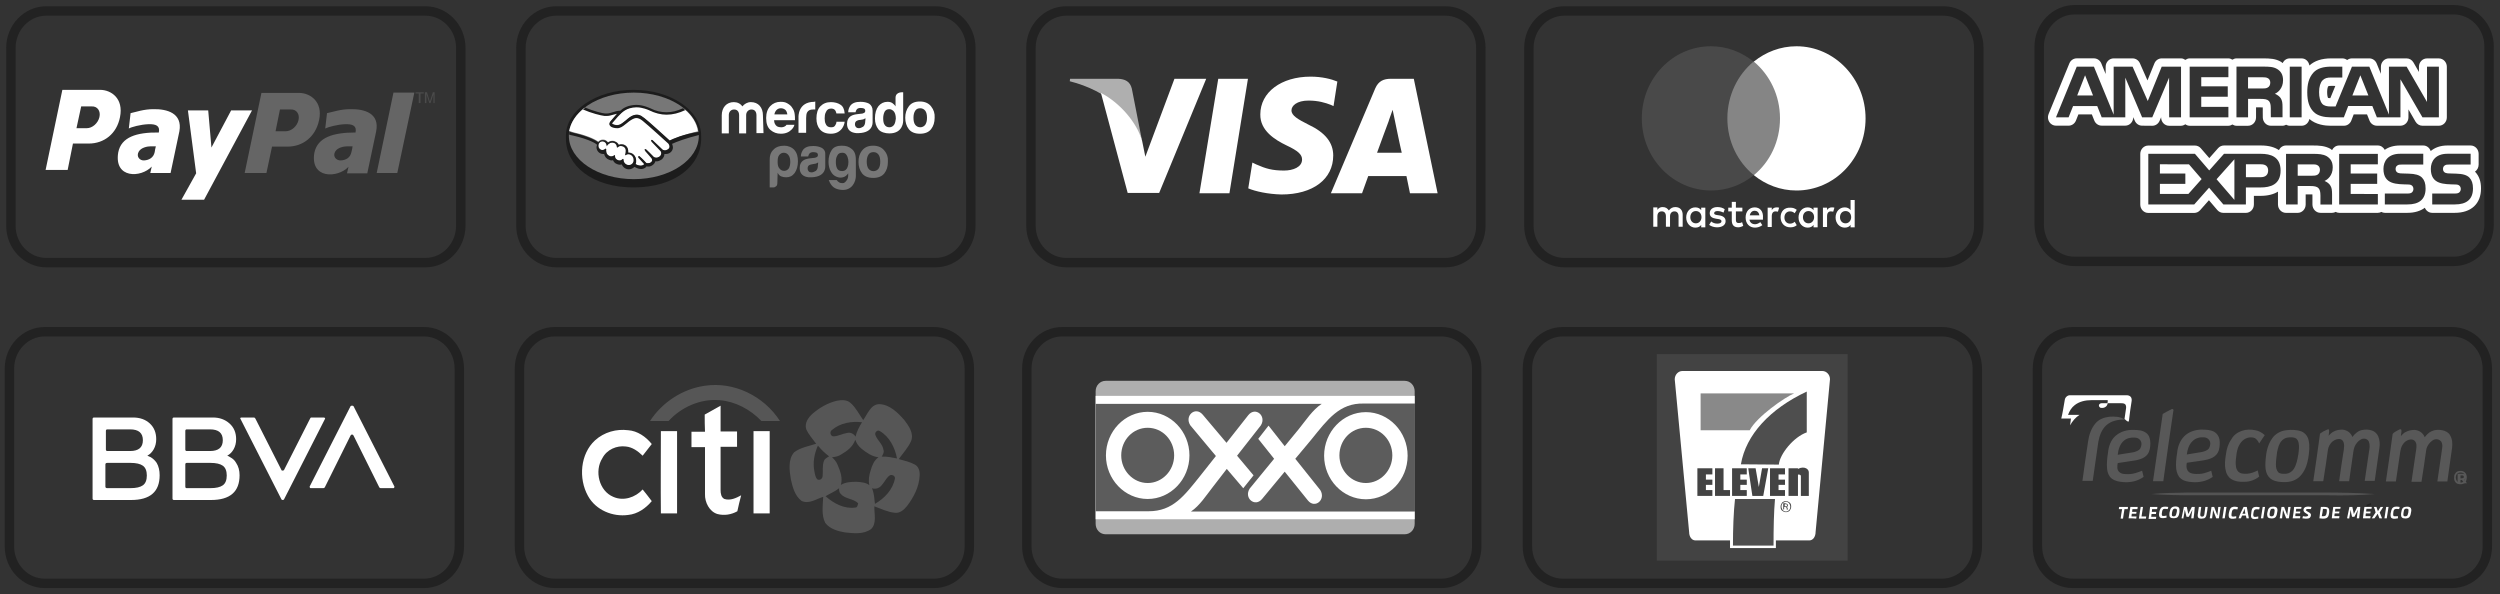 <svg xmlns="http://www.w3.org/2000/svg" width="265" height="63" viewBox="0 0 265 63">
  <rect x="0" y="0" width="265" height="63" fill="#333333" stroke="none"/>
  <g fill="none" fill-rule="evenodd" transform="translate(1 1)">
    <g transform="translate(108)">
      <path stroke="#222" d="M47.969,22.934 C47.969,25.081 46.286,26.837 44.229,26.837 L4.021,26.837 C1.964,26.837 0.281,25.081 0.281,22.934 L0.281,4.066 C0.281,1.919 1.964,0.163 4.021,0.163 L44.229,0.163 C46.286,0.163 47.969,1.919 47.969,4.066 L47.969,22.934 Z"/>
      <g fill-rule="nonzero" transform="translate(4.364 6.831)">
        <path fill="#AFAFAF" d="M5.174,0.52 L0.062,0.52 L0.031,0.781 C3.99,1.789 6.608,4.196 7.699,7.124 L6.608,1.561 C6.421,0.781 5.86,0.553 5.174,0.52"/>
        <path fill="#FFF" d="M11.127,0.52 L8.042,8.783 L7.699,7.092 C7.138,5.14 5.33,3.058 3.335,2.017 L6.171,12.622 L9.506,12.622 L14.494,0.52 L11.127,0.52 L11.127,0.52 Z"/>
        <polygon fill="#FFF" points="13.777 12.654 15.771 .52 18.919 .52 16.956 12.654"/>
        <path fill="#FFF" d="M28.395,0.813 C27.771,0.553 26.774,0.293 25.558,0.293 C22.442,0.293 20.229,1.952 20.229,4.294 C20.197,6.018 21.787,6.994 23.003,7.58 C24.249,8.165 24.655,8.555 24.655,9.076 C24.655,9.889 23.688,10.247 22.753,10.247 C21.506,10.247 20.821,10.052 19.792,9.596 L19.387,9.401 L18.951,12.134 C19.699,12.459 21.07,12.752 22.473,12.784 C25.808,12.784 27.958,11.158 27.958,8.653 C27.958,7.287 27.117,6.213 25.309,5.367 C24.218,4.814 23.532,4.424 23.532,3.871 C23.532,3.383 24.094,2.83 25.34,2.83 C26.369,2.83 27.117,3.058 27.709,3.286 L27.99,3.416 L28.395,0.813 Z M36.499,0.52 L34.068,0.52 C33.319,0.52 32.758,0.748 32.416,1.529 L27.709,12.654 L31.013,12.654 C31.013,12.654 31.543,11.158 31.668,10.833 C32.042,10.833 35.252,10.833 35.719,10.833 C35.813,11.255 36.094,12.654 36.094,12.654 L39.023,12.654 L36.499,0.52 Z M32.603,8.36 C32.852,7.645 33.849,4.977 33.849,4.977 C33.818,5.01 34.099,4.261 34.255,3.806 L34.473,4.847 C34.473,4.847 35.065,7.742 35.221,8.36 L32.603,8.36 L32.603,8.36 Z"/>
      </g>
    </g>
    <g transform="translate(54)">
      <path stroke="#222" d="M47.906,22.934 C47.906,25.081 46.223,26.837 44.166,26.837 L3.958,26.837 C1.901,26.837 0.218,25.081 0.218,22.934 L0.218,4.066 C0.218,1.919 1.901,0.163 3.958,0.163 L44.166,0.163 C46.223,0.163 47.906,1.919 47.906,4.066 L47.906,22.934 Z"/>
      <g fill-rule="nonzero" transform="translate(4.987 8.458)">
        <path fill="#1C1C1C" d="M14.338,4.945 C14.338,2.245 11.127,0.065 7.169,0.065 C3.21,0.065 0,2.245 0,4.945 C0,5.01 0,5.205 0,5.237 C0,8.1 2.805,10.41 7.169,10.41 C11.564,10.41 14.338,8.1 14.338,5.237 C14.338,5.14 14.338,5.075 14.338,4.945 Z"/>
        <ellipse cx="7.2" cy="4.945" fill="#777" rx="6.888" ry="4.587"/>
        <g fill="#FFF" transform="translate(.312 1.627)">
          <path d="M4.582,1.854 C4.582,1.854 4.519,1.919 4.551,1.984 C4.675,2.114 4.987,2.212 5.33,2.147 C5.517,2.082 5.797,1.887 6.047,1.692 C6.327,1.464 6.577,1.236 6.857,1.139 C7.138,1.041 7.325,1.073 7.449,1.139 C7.574,1.171 7.73,1.269 7.979,1.464 C8.447,1.822 10.348,3.546 10.66,3.839 C10.909,3.708 12.094,3.188 13.683,2.83 C13.558,1.952 13.029,1.139 12.249,0.488 C11.158,0.976 9.818,1.204 8.54,0.553 C8.54,0.553 7.823,0.195 7.138,0.228 C6.109,0.26 5.642,0.716 5.174,1.204 L4.582,1.854 Z"/>
          <path d="M10.629,4.034 C10.597,4.001 8.416,2.017 7.917,1.594 C7.636,1.366 7.481,1.301 7.294,1.301 C7.2,1.301 7.075,1.301 7.013,1.334 C6.764,1.399 6.483,1.594 6.203,1.822 C5.922,2.049 5.673,2.277 5.423,2.342 C5.112,2.407 4.738,2.342 4.551,2.212 C4.488,2.147 4.426,2.114 4.395,2.049 C4.332,1.887 4.457,1.757 4.457,1.757 L5.049,1.073 C5.112,1.008 5.174,0.911 5.268,0.846 C5.081,0.878 4.894,0.911 4.706,0.976 C4.488,1.041 4.27,1.106 4.052,1.106 C3.958,1.106 3.491,1.041 3.397,1.008 C2.836,0.846 2.369,0.683 1.652,0.358 C0.779,1.041 0.218,1.854 0.031,2.798 C0.156,2.83 0.343,2.895 0.436,2.928 C2.4,3.383 2.992,3.839 3.117,3.936 C3.242,3.806 3.397,3.708 3.616,3.708 C3.834,3.708 4.021,3.806 4.145,4.001 C4.27,3.904 4.426,3.839 4.613,3.839 C4.706,3.839 4.8,3.839 4.894,3.904 C5.112,3.969 5.236,4.131 5.299,4.261 C5.361,4.229 5.455,4.196 5.579,4.196 C5.673,4.196 5.797,4.229 5.891,4.261 C6.265,4.424 6.296,4.782 6.265,5.075 C6.296,5.075 6.327,5.075 6.327,5.075 C6.764,5.075 7.106,5.433 7.106,5.888 C7.106,6.018 7.075,6.148 7.013,6.278 C7.138,6.343 7.418,6.506 7.699,6.473 C7.917,6.441 7.979,6.376 8.01,6.343 C8.042,6.311 8.042,6.278 8.042,6.246 L7.481,5.595 C7.481,5.595 7.387,5.498 7.418,5.465 C7.449,5.433 7.512,5.465 7.543,5.53 C7.823,5.79 8.166,6.148 8.166,6.148 C8.166,6.148 8.197,6.213 8.322,6.213 C8.447,6.246 8.634,6.213 8.758,6.116 C8.79,6.083 8.821,6.051 8.852,6.018 L8.852,6.018 C8.977,5.823 8.821,5.628 8.821,5.628 L8.166,4.88 C8.166,4.88 8.073,4.782 8.104,4.749 C8.135,4.717 8.197,4.749 8.229,4.814 C8.416,4.977 8.727,5.302 9.008,5.563 C9.07,5.595 9.288,5.758 9.631,5.53 C9.818,5.4 9.881,5.237 9.849,5.107 C9.849,4.945 9.725,4.814 9.725,4.814 L8.852,3.904 C8.852,3.904 8.758,3.839 8.79,3.773 C8.821,3.741 8.883,3.773 8.914,3.839 C9.195,4.099 9.943,4.814 9.943,4.814 C9.943,4.814 10.223,5.01 10.535,4.814 C10.66,4.749 10.722,4.619 10.722,4.489 C10.784,4.164 10.629,4.034 10.629,4.034 Z"/>
          <path d="M6.358,5.205 C6.234,5.205 6.078,5.27 6.047,5.27 C6.047,5.27 6.047,5.205 6.078,5.172 C6.078,5.14 6.265,4.587 5.829,4.392 C5.486,4.229 5.299,4.424 5.205,4.489 C5.174,4.522 5.174,4.489 5.174,4.489 C5.174,4.392 5.112,4.099 4.831,4.034 C4.426,3.904 4.145,4.196 4.083,4.294 C4.052,4.034 3.865,3.871 3.616,3.871 C3.335,3.871 3.148,4.099 3.148,4.359 C3.148,4.619 3.366,4.847 3.616,4.847 C3.74,4.847 3.865,4.782 3.958,4.717 L3.958,4.717 C3.927,4.847 3.896,5.302 4.364,5.465 C4.551,5.53 4.706,5.498 4.831,5.4 C4.862,5.367 4.862,5.4 4.862,5.433 C4.831,5.563 4.862,5.79 5.205,5.92 C5.455,6.018 5.61,5.92 5.704,5.823 C5.735,5.79 5.766,5.79 5.766,5.855 C5.766,6.181 6.047,6.441 6.358,6.441 C6.701,6.441 6.951,6.148 6.951,5.823 C6.951,5.498 6.67,5.205 6.358,5.205 Z"/>
        </g>
        <path fill="#1C1C1C" d="M11.003,5.433 C10.317,4.814 8.758,3.383 8.322,3.058 C8.073,2.863 7.917,2.765 7.761,2.733 C7.699,2.7 7.605,2.7 7.481,2.7 C7.356,2.7 7.262,2.733 7.138,2.765 C6.857,2.863 6.577,3.09 6.327,3.318 L6.327,3.318 C6.078,3.513 5.829,3.741 5.642,3.773 C5.548,3.806 5.455,3.806 5.392,3.806 C5.174,3.806 4.987,3.741 4.894,3.643 C4.894,3.643 4.894,3.611 4.925,3.578 L4.925,3.578 L5.517,2.895 C5.984,2.407 6.421,1.952 7.449,1.919 C7.481,1.919 7.481,1.919 7.512,1.919 C8.135,1.919 8.79,2.212 8.852,2.245 C9.444,2.537 10.068,2.7 10.66,2.7 C11.314,2.7 11.969,2.537 12.655,2.212 C12.592,2.147 12.499,2.082 12.405,2.017 C11.782,2.31 11.221,2.44 10.66,2.44 C10.099,2.44 9.506,2.31 8.945,2.017 C8.914,2.017 8.229,1.659 7.481,1.659 C7.449,1.659 7.449,1.659 7.418,1.659 C6.577,1.692 6.078,1.984 5.766,2.277 C5.455,2.277 5.174,2.375 4.956,2.44 C4.738,2.505 4.551,2.57 4.364,2.57 C4.301,2.57 4.145,2.57 4.145,2.57 C3.927,2.57 2.899,2.31 2.057,1.952 C1.964,2.017 1.901,2.082 1.808,2.147 C2.681,2.537 3.74,2.798 4.083,2.83 C4.177,2.83 4.27,2.83 4.364,2.83 C4.582,2.83 4.8,2.765 5.018,2.7 C5.143,2.667 5.299,2.635 5.423,2.602 C5.392,2.635 5.361,2.667 5.299,2.733 L4.706,3.416 C4.675,3.481 4.551,3.611 4.613,3.773 C4.644,3.839 4.706,3.904 4.769,3.969 C4.925,4.066 5.174,4.131 5.423,4.131 C5.517,4.131 5.61,4.131 5.673,4.099 C5.922,4.034 6.203,3.806 6.483,3.578 C6.701,3.383 7.044,3.155 7.262,3.09 C7.325,3.058 7.418,3.058 7.481,3.058 C7.512,3.058 7.512,3.058 7.543,3.058 C7.699,3.09 7.855,3.123 8.135,3.351 C8.634,3.741 10.847,5.758 10.847,5.758 C10.847,5.758 10.971,5.888 10.971,6.083 C10.971,6.213 10.909,6.311 10.784,6.376 C10.691,6.441 10.597,6.473 10.504,6.473 C10.348,6.473 10.255,6.408 10.255,6.408 C10.255,6.408 9.506,5.693 9.226,5.433 C9.195,5.4 9.132,5.367 9.101,5.367 C9.07,5.367 9.07,5.367 9.039,5.4 C9.008,5.465 9.039,5.53 9.101,5.595 L9.974,6.506 C9.974,6.506 10.099,6.604 10.099,6.766 C10.099,6.929 10.036,7.059 9.881,7.157 C9.787,7.222 9.662,7.254 9.569,7.254 C9.444,7.254 9.351,7.189 9.319,7.189 L9.195,7.059 C8.977,6.831 8.727,6.571 8.54,6.408 C8.509,6.376 8.447,6.343 8.416,6.343 C8.384,6.343 8.384,6.343 8.353,6.376 C8.322,6.408 8.322,6.441 8.384,6.506 C8.416,6.539 8.416,6.571 8.416,6.571 L9.07,7.319 C9.07,7.319 9.195,7.482 9.101,7.645 L9.07,7.677 C9.039,7.71 9.039,7.71 9.008,7.742 C8.883,7.84 8.758,7.84 8.696,7.84 C8.665,7.84 8.634,7.84 8.603,7.84 C8.54,7.84 8.509,7.807 8.478,7.775 L8.478,7.775 C8.447,7.742 8.135,7.384 7.855,7.157 C7.823,7.124 7.792,7.092 7.73,7.092 C7.699,7.092 7.699,7.092 7.668,7.124 C7.605,7.189 7.699,7.287 7.73,7.319 L8.291,7.937 C8.291,7.937 8.291,7.97 8.26,7.97 C8.229,8.002 8.166,8.067 7.979,8.1 C7.948,8.1 7.917,8.1 7.917,8.1 C7.699,8.1 7.481,8.002 7.387,7.937 C7.449,7.84 7.449,7.71 7.449,7.58 C7.449,7.092 7.075,6.734 6.639,6.734 L6.608,6.734 C6.639,6.506 6.577,6.116 6.203,5.92 C6.078,5.855 5.984,5.855 5.86,5.855 C5.766,5.855 5.673,5.855 5.61,5.92 C5.517,5.758 5.392,5.628 5.205,5.563 C5.112,5.53 5.018,5.498 4.925,5.498 C4.769,5.498 4.613,5.563 4.457,5.66 C4.332,5.498 4.114,5.4 3.927,5.4 C3.74,5.4 3.584,5.465 3.429,5.628 C3.242,5.498 2.587,5.042 0.779,4.619 C0.686,4.587 0.499,4.554 0.374,4.489 C0.343,4.587 0.343,4.684 0.343,4.814 C0.343,4.814 0.686,4.912 0.748,4.912 C2.587,5.335 3.21,5.79 3.304,5.888 C3.273,5.986 3.242,6.083 3.242,6.148 C3.242,6.539 3.553,6.864 3.927,6.864 C3.958,6.864 4.021,6.864 4.052,6.864 C4.114,7.157 4.301,7.384 4.582,7.482 C4.675,7.514 4.738,7.547 4.831,7.547 C4.894,7.547 4.925,7.547 4.987,7.514 C5.049,7.645 5.143,7.84 5.423,7.937 C5.517,7.97 5.61,8.002 5.704,8.002 C5.766,8.002 5.86,8.002 5.922,7.97 C6.047,8.295 6.358,8.49 6.67,8.49 C6.888,8.49 7.106,8.393 7.262,8.23 C7.387,8.295 7.668,8.458 7.948,8.458 C7.979,8.458 8.01,8.458 8.042,8.458 C8.322,8.425 8.447,8.295 8.509,8.23 C8.509,8.23 8.54,8.198 8.54,8.165 C8.603,8.198 8.665,8.198 8.758,8.198 C8.914,8.198 9.07,8.133 9.195,8.035 C9.351,7.937 9.444,7.775 9.475,7.645 L9.475,7.645 C9.538,7.645 9.569,7.645 9.631,7.645 C9.787,7.645 9.943,7.58 10.099,7.482 C10.379,7.287 10.442,7.027 10.442,6.864 C10.504,6.864 10.535,6.864 10.597,6.864 C10.753,6.864 10.878,6.831 11.034,6.734 C11.221,6.604 11.314,6.441 11.345,6.213 C11.345,6.083 11.314,5.92 11.252,5.79 C11.719,5.563 12.81,5.172 14.119,4.847 C14.119,4.749 14.088,4.652 14.088,4.522 C12.468,4.749 11.314,5.27 11.003,5.433 Z M6.67,8.035 C6.358,8.035 6.109,7.775 6.109,7.482 C6.109,7.449 6.109,7.384 6.047,7.384 C6.016,7.384 6.016,7.384 5.984,7.417 C5.922,7.482 5.829,7.547 5.704,7.547 C5.642,7.547 5.579,7.547 5.517,7.514 C5.205,7.384 5.205,7.157 5.205,7.059 C5.205,7.027 5.205,6.994 5.205,6.994 L5.174,6.994 L5.143,6.994 C5.112,6.994 5.112,6.994 5.081,7.027 C4.987,7.092 4.894,7.124 4.8,7.124 C4.738,7.124 4.706,7.124 4.644,7.092 C4.208,6.929 4.27,6.506 4.27,6.376 C4.27,6.343 4.27,6.343 4.239,6.311 L4.208,6.278 L4.177,6.311 C4.083,6.376 3.99,6.441 3.865,6.441 C3.616,6.441 3.429,6.246 3.429,5.986 C3.429,5.725 3.616,5.53 3.865,5.53 C4.083,5.53 4.27,5.693 4.301,5.92 L4.332,6.051 L4.395,5.953 C4.395,5.953 4.582,5.66 4.894,5.66 C4.956,5.66 5.018,5.66 5.081,5.693 C5.33,5.758 5.392,6.018 5.392,6.116 C5.392,6.181 5.423,6.181 5.455,6.181 C5.486,6.181 5.486,6.181 5.517,6.148 C5.579,6.083 5.673,6.018 5.829,6.018 C5.891,6.018 5.984,6.051 6.078,6.083 C6.483,6.278 6.296,6.799 6.296,6.831 C6.265,6.929 6.265,6.961 6.296,6.994 L6.327,6.994 L6.327,6.994 C6.358,6.994 6.358,6.994 6.39,6.961 C6.452,6.929 6.514,6.896 6.608,6.896 L6.608,6.896 C6.919,6.896 7.169,7.157 7.169,7.482 C7.2,7.775 6.982,8.035 6.67,8.035 Z"/>
      </g>
      <path fill="#777" fill-rule="nonzero" d="M27.398,18.444 C27.398,18.542 27.367,18.672 27.273,18.737 C27.18,18.802 27.117,18.867 26.993,18.867 L26.588,18.867 L26.588,15.94 C26.588,15.354 26.775,15.029 27.086,14.768 C27.273,14.606 27.585,14.443 28.146,14.443 C28.52,14.443 28.956,14.606 29.206,14.899 C29.486,15.224 29.58,15.614 29.58,16.102 C29.58,16.623 29.455,17.013 29.237,17.338 C28.988,17.664 28.707,17.794 28.333,17.794 C28.146,17.794 27.959,17.761 27.803,17.696 C27.647,17.631 27.523,17.501 27.429,17.306 L27.398,18.444 L27.398,18.444 Z M28.769,16.167 C28.769,15.842 28.707,15.614 28.582,15.452 C28.458,15.289 28.302,15.191 28.084,15.191 C27.865,15.191 27.71,15.289 27.585,15.452 C27.46,15.614 27.429,15.842 27.429,16.167 C27.429,16.493 27.491,16.72 27.616,16.85 C27.741,17.013 27.897,17.111 28.115,17.111 C28.333,17.111 28.489,17.013 28.613,16.85 C28.707,16.688 28.769,16.46 28.769,16.167 L28.769,16.167 Z M34.91,17.566 L34.91,17.371 C34.754,17.599 34.598,17.729 34.349,17.794 C34.099,17.859 33.881,17.826 33.663,17.729 C33.413,17.631 33.226,17.468 33.071,17.176 C32.915,16.915 32.821,16.558 32.821,16.135 C32.821,15.647 32.946,15.224 33.164,14.899 C33.382,14.573 33.756,14.443 34.224,14.443 C34.691,14.443 34.972,14.541 35.252,14.768 C35.564,14.996 35.72,15.354 35.72,15.94 L35.72,17.664 C35.72,18.217 35.346,19.225 34.193,19.127 C33.476,19.062 33.102,18.77 32.852,18.086 L33.694,18.086 C33.756,18.184 33.85,18.282 33.975,18.347 C34.099,18.412 34.224,18.412 34.349,18.412 C34.473,18.412 34.598,18.314 34.691,18.184 C34.847,18.021 34.91,17.826 34.91,17.566 L34.91,17.566 Z M33.6,16.167 C33.6,16.72 33.756,17.046 34.068,17.111 C34.38,17.176 34.598,17.111 34.754,16.883 C34.816,16.785 34.878,16.655 34.91,16.46 C34.941,16.265 34.941,16.07 34.91,15.907 C34.878,15.712 34.816,15.549 34.723,15.419 C34.629,15.256 34.473,15.191 34.286,15.191 C34.006,15.191 33.85,15.289 33.756,15.484 C33.632,15.679 33.6,15.907 33.6,16.167 L33.6,16.167 Z M32.104,14.671 C31.855,14.541 31.543,14.476 31.2,14.476 C30.671,14.476 30.328,14.606 30.11,14.899 C29.985,15.094 29.891,15.321 29.891,15.582 L30.671,15.582 C30.702,15.452 30.733,15.354 30.795,15.289 C30.858,15.191 31.013,15.126 31.2,15.126 C31.356,15.126 31.512,15.159 31.575,15.191 C31.668,15.256 31.699,15.321 31.699,15.452 C31.699,15.549 31.637,15.647 31.512,15.679 C31.45,15.712 31.356,15.744 31.2,15.744 L30.92,15.777 C30.608,15.809 30.359,15.874 30.203,15.972 C29.923,16.135 29.767,16.427 29.767,16.818 C29.767,17.111 29.86,17.371 30.047,17.533 C30.234,17.696 30.452,17.761 30.733,17.794 C32.478,17.859 32.478,16.818 32.478,16.623 L32.478,15.419 C32.51,15.094 32.385,14.833 32.104,14.671 L32.104,14.671 Z M31.699,16.525 C31.699,16.818 31.606,17.013 31.481,17.111 C31.325,17.208 31.169,17.273 31.013,17.273 C30.889,17.273 30.795,17.241 30.733,17.176 C30.671,17.111 30.608,17.013 30.608,16.85 C30.608,16.688 30.671,16.558 30.795,16.493 C30.858,16.46 30.982,16.427 31.169,16.395 L31.356,16.362 C31.45,16.362 31.512,16.33 31.575,16.297 C31.637,16.265 31.668,16.232 31.73,16.232 L31.699,16.525 L31.699,16.525 Z M38.743,14.964 C38.494,14.638 38.089,14.443 37.559,14.443 C37.029,14.443 36.655,14.606 36.375,14.964 C36.094,15.321 36,15.712 36,16.167 C36,16.623 36.125,17.046 36.375,17.371 C36.624,17.696 37.029,17.859 37.559,17.859 C38.089,17.859 38.494,17.696 38.743,17.371 C38.993,17.046 39.117,16.655 39.117,16.167 C39.149,15.679 39.024,15.289 38.743,14.964 L38.743,14.964 Z M38.12,16.883 C37.995,17.046 37.808,17.143 37.59,17.143 C37.372,17.143 37.185,17.046 37.06,16.883 C36.936,16.72 36.873,16.46 36.873,16.135 C36.873,15.809 36.936,15.582 37.06,15.386 C37.185,15.191 37.372,15.126 37.59,15.126 C37.839,15.126 37.995,15.224 38.12,15.386 C38.245,15.549 38.307,15.809 38.307,16.135 C38.307,16.46 38.245,16.72 38.12,16.883 L38.12,16.883 Z"/>
      <path fill="#FFF" fill-rule="nonzero" d="M43.698,10.28 C43.449,9.954 43.044,9.759 42.514,9.759 C41.984,9.759 41.579,9.922 41.329,10.28 C41.08,10.605 40.955,11.028 40.955,11.483 C40.955,11.939 41.08,12.362 41.329,12.687 C41.579,13.012 41.984,13.175 42.514,13.175 C43.044,13.175 43.449,13.012 43.698,12.687 C43.948,12.362 44.072,11.971 44.072,11.483 C44.103,11.028 43.979,10.638 43.698,10.28 Z M43.075,12.231 C42.95,12.394 42.763,12.492 42.545,12.492 C42.327,12.492 42.14,12.394 42.015,12.231 C41.89,12.069 41.828,11.809 41.828,11.483 C41.828,11.158 41.89,10.93 42.015,10.735 C42.14,10.54 42.327,10.475 42.545,10.475 C42.763,10.475 42.95,10.572 43.075,10.735 C43.2,10.898 43.262,11.158 43.262,11.483 C43.262,11.809 43.2,12.036 43.075,12.231 Z M40.737,8.783 C40.737,8.783 39.927,8.686 39.927,9.369 L39.927,10.28 C39.833,10.117 39.709,10.019 39.584,9.922 C39.428,9.824 39.272,9.792 39.085,9.792 C38.68,9.792 38.368,9.954 38.119,10.247 C37.87,10.572 37.745,10.995 37.745,11.548 C37.745,12.036 37.87,12.394 38.119,12.719 C38.368,13.012 38.836,13.142 39.272,13.142 C40.768,13.142 40.737,11.809 40.737,11.809 L40.737,8.783 L40.737,8.783 Z M39.771,12.231 C39.646,12.394 39.49,12.492 39.272,12.492 C39.054,12.492 38.867,12.394 38.774,12.231 C38.649,12.069 38.618,11.809 38.618,11.516 C38.618,11.256 38.68,11.028 38.774,10.833 C38.898,10.638 39.054,10.572 39.272,10.572 C39.428,10.572 39.553,10.638 39.677,10.735 C39.864,10.898 39.958,11.191 39.958,11.581 C39.927,11.809 39.896,12.036 39.771,12.231 Z M37.122,9.987 C36.872,9.857 36.561,9.792 36.218,9.792 C35.688,9.792 35.345,9.922 35.127,10.215 C35.002,10.41 34.909,10.638 34.909,10.898 L35.688,10.898 C35.719,10.768 35.75,10.67 35.812,10.605 C35.875,10.507 36.031,10.442 36.218,10.442 C36.374,10.442 36.529,10.475 36.592,10.507 C36.685,10.572 36.716,10.638 36.716,10.768 C36.716,10.865 36.654,10.963 36.529,10.995 C36.467,11.028 36.374,11.06 36.218,11.06 L35.937,11.093 C35.625,11.125 35.376,11.191 35.22,11.288 C34.94,11.451 34.784,11.744 34.784,12.134 C34.784,12.427 34.877,12.687 35.064,12.85 C35.251,13.012 35.47,13.077 35.75,13.11 C37.496,13.175 37.496,12.134 37.496,11.939 L37.496,10.735 C37.496,10.41 37.371,10.15 37.122,9.987 Z M36.716,11.841 C36.716,12.134 36.623,12.329 36.498,12.427 C36.342,12.524 36.187,12.589 36.031,12.589 C35.906,12.589 35.844,12.557 35.75,12.492 C35.688,12.427 35.625,12.329 35.625,12.166 C35.625,12.004 35.688,11.874 35.812,11.809 C35.875,11.776 36,11.711 36.187,11.711 L36.374,11.678 C36.467,11.678 36.529,11.646 36.592,11.613 C36.654,11.581 36.685,11.548 36.748,11.548 L36.716,11.841 L36.716,11.841 Z M33.101,10.507 C33.288,10.507 33.444,10.572 33.537,10.703 C33.6,10.8 33.631,10.898 33.662,11.028 L34.535,11.028 C34.503,10.572 34.348,10.247 34.067,10.085 C33.818,9.922 33.475,9.824 33.07,9.824 C32.602,9.824 32.228,9.987 31.948,10.28 C31.667,10.572 31.542,11.028 31.542,11.548 C31.542,12.036 31.667,12.427 31.916,12.719 C32.166,13.012 32.54,13.175 33.07,13.175 C33.6,13.175 33.974,12.98 34.254,12.622 C34.41,12.394 34.503,12.166 34.535,11.906 L33.662,11.906 C33.662,12.069 33.6,12.199 33.506,12.329 C33.412,12.459 33.288,12.492 33.07,12.492 C32.789,12.492 32.602,12.362 32.509,12.101 C32.446,11.971 32.415,11.776 32.415,11.548 C32.415,11.288 32.446,11.093 32.509,10.963 C32.633,10.638 32.82,10.507 33.101,10.507 Z M31.324,9.792 C29.548,9.792 29.641,11.418 29.641,11.418 L29.641,13.077 L30.451,13.077 L30.451,11.516 C30.451,11.256 30.483,11.06 30.545,10.93 C30.67,10.703 30.857,10.605 31.2,10.605 C31.231,10.605 31.262,10.605 31.293,10.605 C31.324,10.605 31.387,10.605 31.418,10.605 L31.418,9.759 C31.387,9.759 31.355,9.759 31.355,9.759 C31.355,9.792 31.355,9.792 31.324,9.792 Z M28.363,12.231 C28.332,12.297 28.301,12.329 28.238,12.362 C28.114,12.459 27.958,12.492 27.802,12.492 C27.615,12.492 27.49,12.459 27.366,12.394 C27.179,12.264 27.054,12.036 27.054,11.744 L29.267,11.744 C29.267,11.483 29.267,11.256 29.236,11.093 C29.205,10.833 29.111,10.605 28.987,10.442 C28.862,10.215 28.675,10.085 28.457,9.954 C28.238,9.824 28.02,9.792 27.74,9.792 C27.303,9.792 26.929,9.954 26.649,10.247 C26.368,10.54 26.212,10.963 26.212,11.516 C26.212,12.101 26.368,12.524 26.68,12.785 C26.992,13.045 27.335,13.175 27.771,13.175 C28.27,13.175 28.644,13.012 28.924,12.719 C29.08,12.557 29.174,12.394 29.205,12.231 L28.363,12.231 L28.363,12.231 Z M27.303,10.67 C27.428,10.54 27.584,10.475 27.771,10.475 C27.958,10.475 28.114,10.54 28.238,10.638 C28.363,10.735 28.425,10.93 28.457,11.125 L27.085,11.125 C27.116,10.963 27.179,10.8 27.303,10.67 Z M25.932,13.11 L25.184,13.11 L25.184,11.191 C25.184,11.028 25.122,10.605 24.654,10.605 C24.342,10.605 24.093,10.865 24.093,11.191 L24.093,13.142 L23.345,13.142 L23.345,11.191 C23.345,11.028 23.283,10.605 22.815,10.605 C22.472,10.605 22.254,10.865 22.254,11.191 L22.254,13.142 L21.506,13.142 L21.506,11.223 C21.506,10.41 22.005,9.824 22.784,9.824 C23.158,9.824 23.501,9.987 23.688,10.28 C23.906,10.019 24.218,9.824 24.592,9.824 C25.402,9.824 25.87,10.41 25.87,11.223 L25.932,13.11 L25.932,13.11 Z"/>
    </g>
    <g transform="translate(161)">
      <path stroke="#222" d="M47.751,22.934 C47.751,25.081 46.068,26.837 44.01,26.837 L3.803,26.837 C1.745,26.837 0.062,25.081 0.062,22.934 L0.062,4.066 C0.062,1.919 1.745,0.163 3.803,0.163 L44.01,0.163 C46.068,0.163 47.751,1.919 47.751,4.066 L47.751,22.934 Z"/>
      <path fill="#FFF" fill-rule="nonzero" d="M16.364,23.031 L16.364,21.763 C16.364,21.275 16.083,20.949 15.584,20.949 C15.335,20.949 15.086,21.047 14.899,21.307 C14.743,21.08 14.556,20.949 14.244,20.949 C14.026,20.949 13.839,21.014 13.683,21.242 L13.683,20.982 L13.247,20.982 L13.247,23.031 L13.683,23.031 L13.683,21.925 C13.683,21.567 13.87,21.405 14.151,21.405 C14.431,21.405 14.587,21.6 14.587,21.925 L14.587,23.031 L15.023,23.031 L15.023,21.925 C15.023,21.567 15.242,21.405 15.491,21.405 C15.771,21.405 15.927,21.6 15.927,21.925 L15.927,23.031 L16.364,23.031 L16.364,23.031 Z M22.691,21.014 L22.005,21.014 L22.005,20.396 L21.569,20.396 L21.569,21.014 L21.195,21.014 L21.195,21.405 L21.569,21.405 L21.569,22.348 C21.569,22.804 21.756,23.096 22.255,23.096 C22.442,23.096 22.629,23.031 22.784,22.934 L22.66,22.543 C22.535,22.641 22.41,22.641 22.286,22.641 C22.068,22.641 22.005,22.511 22.005,22.316 L22.005,21.405 L22.691,21.405 L22.691,21.014 L22.691,21.014 Z M26.306,20.982 C26.057,20.982 25.901,21.112 25.808,21.275 L25.808,21.014 L25.371,21.014 L25.371,23.064 L25.808,23.064 L25.808,21.925 C25.808,21.567 25.964,21.405 26.213,21.405 C26.306,21.405 26.4,21.437 26.462,21.437 L26.587,21.014 C26.494,20.982 26.4,20.982 26.306,20.982 L26.306,20.982 Z M20.821,21.177 C20.603,21.014 20.322,20.949 20.042,20.949 C19.543,20.949 19.231,21.21 19.231,21.6 C19.231,21.958 19.481,22.12 19.917,22.186 L20.135,22.218 C20.353,22.251 20.478,22.316 20.478,22.446 C20.478,22.608 20.322,22.706 20.042,22.706 C19.761,22.706 19.543,22.608 19.387,22.478 L19.169,22.836 C19.387,22.999 19.699,23.096 20.01,23.096 C20.571,23.096 20.914,22.836 20.914,22.446 C20.914,22.088 20.665,21.893 20.229,21.828 L20.01,21.795 C19.823,21.763 19.699,21.73 19.699,21.6 C19.699,21.437 19.855,21.372 20.073,21.372 C20.322,21.372 20.571,21.47 20.696,21.535 L20.821,21.177 Z M32.166,20.982 C31.917,20.982 31.761,21.112 31.668,21.275 L31.668,21.014 L31.231,21.014 L31.231,23.064 L31.668,23.064 L31.668,21.925 C31.668,21.567 31.823,21.405 32.073,21.405 C32.166,21.405 32.26,21.437 32.322,21.437 L32.447,21.014 C32.384,20.982 32.26,20.982 32.166,20.982 L32.166,20.982 Z M26.743,22.023 C26.743,22.641 27.148,23.096 27.771,23.096 C28.052,23.096 28.27,23.031 28.457,22.869 L28.239,22.511 C28.083,22.641 27.927,22.706 27.74,22.706 C27.397,22.706 27.148,22.446 27.148,22.055 C27.148,21.665 27.397,21.405 27.74,21.405 C27.927,21.405 28.083,21.47 28.239,21.6 L28.457,21.242 C28.239,21.08 28.052,21.014 27.771,21.014 C27.148,20.982 26.743,21.405 26.743,22.023 L26.743,22.023 Z M30.67,22.023 L30.67,21.014 L30.234,21.014 L30.234,21.275 C30.078,21.08 29.891,20.982 29.61,20.982 C29.049,20.982 28.644,21.437 28.644,22.055 C28.644,22.673 29.081,23.129 29.61,23.129 C29.891,23.129 30.109,23.031 30.234,22.836 L30.234,23.096 L30.67,23.096 L30.67,22.023 Z M29.112,22.023 C29.112,21.665 29.33,21.372 29.704,21.372 C30.047,21.372 30.296,21.633 30.296,22.023 C30.296,22.381 30.047,22.673 29.704,22.673 C29.33,22.673 29.112,22.381 29.112,22.023 L29.112,22.023 Z M24,20.982 C23.439,20.982 23.034,21.405 23.034,22.055 C23.034,22.706 23.439,23.129 24.031,23.129 C24.312,23.129 24.592,23.031 24.81,22.869 L24.592,22.543 C24.436,22.673 24.218,22.771 24.031,22.771 C23.782,22.771 23.501,22.641 23.439,22.283 L24.873,22.283 C24.873,22.218 24.873,22.186 24.873,22.12 C24.935,21.405 24.561,20.982 24,20.982 L24,20.982 Z M24,21.34 C24.249,21.34 24.436,21.502 24.499,21.828 L23.47,21.828 C23.532,21.567 23.688,21.34 24,21.34 L24,21.34 Z M34.597,22.023 L34.597,20.201 L34.161,20.201 L34.161,21.275 C34.005,21.08 33.818,20.982 33.538,20.982 C32.977,20.982 32.571,21.437 32.571,22.055 C32.571,22.673 33.008,23.129 33.538,23.129 C33.818,23.129 34.036,23.031 34.161,22.836 L34.161,23.096 L34.597,23.096 L34.597,22.023 Z M33.039,22.023 C33.039,21.665 33.257,21.372 33.631,21.372 C33.974,21.372 34.223,21.633 34.223,22.023 C34.223,22.381 33.974,22.673 33.631,22.673 C33.257,22.673 33.039,22.381 33.039,22.023 L33.039,22.023 Z M18.764,22.023 L18.764,21.014 L18.327,21.014 L18.327,21.275 C18.171,21.08 17.984,20.982 17.704,20.982 C17.143,20.982 16.738,21.437 16.738,22.055 C16.738,22.673 17.174,23.129 17.704,23.129 C17.984,23.129 18.203,23.031 18.327,22.836 L18.327,23.096 L18.764,23.096 L18.764,22.023 Z M17.174,22.023 C17.174,21.665 17.392,21.372 17.766,21.372 C18.109,21.372 18.358,21.633 18.358,22.023 C18.358,22.381 18.109,22.673 17.766,22.673 C17.392,22.673 17.174,22.381 17.174,22.023 Z"/>
      <g fill-rule="nonzero" transform="translate(11.844 3.904)">
        <rect width="6.39" height="12.004" x="8.852" y="1.627" fill="#858585"/>
        <path fill="#494949" d="M9.257,7.645 C9.257,5.205 10.348,3.025 12.031,1.627 C10.784,0.618 9.226,0 7.512,0 C3.46,0 0.187,3.416 0.187,7.645 C0.187,11.873 3.491,15.289 7.543,15.289 C9.257,15.289 10.816,14.671 12.062,13.663 C10.348,12.264 9.257,10.084 9.257,7.645 Z"/>
        <path fill="#FFF" d="M23.906,7.645 C23.906,11.873 20.634,15.289 16.582,15.289 C14.868,15.289 13.309,14.671 12.062,13.663 C13.777,12.264 14.836,10.084 14.836,7.645 C14.836,5.205 13.745,3.025 12.062,1.627 C13.309,0.618 14.868,0 16.582,0 C20.634,0 23.906,3.448 23.906,7.645 Z"/>
      </g>
    </g>
    <path stroke="#222" d="M47.688,56.934 C47.688,59.081 46.005,60.837 43.948,60.837 L3.74,60.837 C1.683,60.837 1.71951342e-12,59.081 1.71951342e-12,56.934 L1.71951342e-12,38.066 C1.71951342e-12,35.919 1.683,34.163 3.74,34.163 L43.948,34.163 C46.005,34.163 47.688,35.919 47.688,38.066 L47.688,56.934 Z"/>
    <g transform="translate(107.813 34)">
      <path stroke="#222" d="M47.719,22.934 C47.719,25.081 46.036,26.837 43.979,26.837 L3.771,26.837 C1.714,26.837 0.031,25.081 0.031,22.934 L0.031,4.066 C0.031,1.919 1.714,0.163 3.771,0.163 L43.979,0.163 C46.036,0.163 47.719,1.919 47.719,4.066 L47.719,22.934 Z"/>
      <g fill-rule="nonzero" transform="translate(7.169 5.205)">
        <path fill="#AEAEAE" d="M0.156,1.269 C0.156,0.651 0.623,0.163 1.216,0.163 L32.914,0.163 C33.506,0.163 33.974,0.651 33.974,1.269 L33.974,15.322 C33.974,15.94 33.506,16.428 32.914,16.428 L1.216,16.428 C0.623,16.428 0.156,15.94 0.156,15.322 L0.156,1.269 L0.156,1.269 Z"/>
        <polygon fill="#FFF" points=".156 1.757 33.974 1.757 33.974 14.834 .156 14.834"/>
        <path fill="#5C5C5C" d="M28.8,5.14 C27.242,5.14 25.995,6.441 25.995,8.067 C25.995,9.694 27.273,10.995 28.8,10.995 C30.327,10.995 31.605,9.694 31.605,8.067 C31.605,6.441 30.358,5.14 28.8,5.14 L28.8,5.14 Z M5.673,5.14 C4.114,5.14 2.868,6.441 2.868,8.067 C2.868,9.694 4.145,10.995 5.673,10.995 C7.2,10.995 8.478,9.694 8.478,8.067 C8.478,6.441 7.231,5.14 5.673,5.14 L5.673,5.14 Z"/>
        <path fill="#5C5C5C" d="M28.582,2.57 C25.995,2.505 24.748,4.261 23.003,6.408 L21.319,8.425 L23.969,11.743 C24.592,12.752 23.408,13.76 22.66,12.849 L20.197,9.792 L17.797,12.687 C17.049,13.598 15.834,12.589 16.488,11.581 L19.075,8.425 L17.392,6.311 L18.483,4.912 L20.197,7.092 L21.694,5.27 C22.41,4.392 23.158,3.22 24.125,2.602 L0.156,2.602 L0.156,13.988 L5.766,13.988 C8.353,13.988 9.538,12.361 11.283,10.182 L12.904,8.133 L10.192,4.88 C9.538,3.871 10.722,2.83 11.501,3.741 L14.026,6.734 L16.332,3.806 C17.081,2.863 18.296,3.871 17.673,4.88 L15.148,8.1 L16.894,10.182 L15.803,11.548 L14.057,9.499 L12.623,11.353 C11.906,12.264 11.19,13.402 10.255,14.02 L34.005,14.02 L34.005,2.57 L28.582,2.57 L28.582,2.57 Z M10.099,8.067 C10.099,10.605 8.104,12.687 5.673,12.687 C3.242,12.687 1.247,10.605 1.247,8.067 C1.247,5.53 3.242,3.448 5.673,3.448 C8.104,3.448 10.099,5.53 10.099,8.067 L10.099,8.067 Z M28.8,12.719 C26.369,12.719 24.374,10.637 24.374,8.1 C24.374,5.563 26.369,3.481 28.8,3.481 C31.231,3.481 33.226,5.563 33.226,8.1 C33.226,10.637 31.262,12.719 28.8,12.719 L28.8,12.719 Z"/>
      </g>
    </g>
    <g transform="translate(53.813 34)">
      <path stroke="#222" d="M47.938,22.934 C47.938,25.081 46.255,26.837 44.197,26.837 L3.99,26.837 C1.932,26.837 0.249,25.081 0.249,22.934 L0.249,4.066 C0.249,1.919 1.932,0.163 3.99,0.163 L44.197,0.163 C46.255,0.163 47.938,1.919 47.938,4.066 L47.938,22.934 Z"/>
      <path fill="#565656" fill-rule="nonzero" d="M14.088,9.629 C15.397,7.612 17.579,6.213 19.917,5.888 C22.971,5.432 26.151,6.961 27.865,9.629 C27.21,9.629 26.556,9.629 25.901,9.629 C24.717,8.393 23.127,7.547 21.444,7.417 C19.449,7.254 17.423,8.132 16.052,9.629 C15.397,9.629 14.743,9.629 14.088,9.629 Z M33.881,7.482 C34.379,7.384 34.94,7.352 35.345,7.71 C35.907,8.197 36.249,8.913 36.686,9.531 C37.153,8.881 37.496,7.84 38.4,7.84 C39.491,7.872 40.364,8.75 41.049,9.531 C41.517,10.149 42.078,10.93 41.766,11.743 C41.455,12.459 40.894,13.044 40.457,13.663 C41.018,13.825 41.642,13.955 42.171,14.248 C42.577,14.476 42.701,14.964 42.67,15.419 C42.608,16.623 42.047,17.696 41.33,18.64 C41.018,19.03 40.582,19.42 40.052,19.355 C39.304,19.29 38.587,18.932 37.87,18.672 C37.839,19.453 38.151,20.461 37.527,21.079 C36.717,21.665 35.688,21.535 34.753,21.437 C34.005,21.307 33.164,21.079 32.665,20.429 C32.229,19.583 32.416,18.575 32.447,17.664 C31.699,17.891 30.92,18.477 30.14,18.087 C29.455,17.566 29.205,16.655 29.018,15.81 C28.862,14.866 28.707,13.695 29.361,12.947 C30.047,12.426 30.92,12.296 31.699,12.036 C31.325,11.516 30.888,11.06 30.639,10.475 C30.452,9.824 30.888,9.238 31.325,8.848 C32.073,8.197 32.945,7.71 33.881,7.482 L33.881,7.482 Z M33.382,10.572 C33.07,10.767 33.226,11.288 33.569,11.255 C34.068,11.223 34.504,10.963 34.971,10.897 C35.314,10.8 35.688,10.963 35.875,11.288 C36,10.735 36.281,10.214 36.561,9.759 C35.47,9.629 34.255,9.824 33.382,10.572 L33.382,10.572 Z M37.995,11.158 C38.213,11.711 38.743,12.069 38.836,12.687 C38.93,12.947 38.774,13.175 38.649,13.402 C39.21,13.37 39.74,13.5 40.27,13.597 C40.052,12.426 39.46,11.288 38.462,10.702 C38.213,10.507 37.839,10.832 37.995,11.158 L37.995,11.158 Z M34.348,13.175 C34.068,13.37 33.725,13.435 33.382,13.467 C33.631,13.695 33.849,13.955 33.974,14.281 C34.255,14.931 34.535,15.679 34.317,16.395 C34.816,16.102 35.408,16.07 35.969,16.07 C36.436,16.102 36.966,16.135 37.34,16.428 C37.216,15.907 37.309,15.387 37.465,14.899 C37.621,14.346 37.839,13.793 38.307,13.467 C37.621,13.402 37.029,12.979 36.499,12.557 C36.187,12.296 35.969,11.971 35.844,11.613 C35.595,12.361 34.971,12.817 34.348,13.175 L34.348,13.175 Z M31.512,14.964 C31.574,15.257 31.605,15.582 31.823,15.81 C32.073,15.972 32.384,15.744 32.384,15.452 C32.447,14.899 32.322,14.346 32.54,13.825 C32.634,13.597 32.883,13.5 33.07,13.37 C32.634,13.044 32.229,12.654 31.886,12.231 C31.512,13.077 31.325,14.02 31.512,14.964 L31.512,14.964 Z M39.46,15.419 C39.117,15.679 38.93,16.135 38.649,16.428 C38.4,16.753 37.995,16.883 37.621,16.753 C37.839,17.273 37.87,17.859 37.932,18.412 C38.93,17.826 39.834,16.916 40.052,15.712 C40.083,15.387 39.647,15.257 39.46,15.419 L39.46,15.419 Z M32.696,17.599 C33.569,18.379 34.691,18.965 35.844,18.802 C36.094,18.802 36.094,18.51 36.156,18.347 C35.626,17.826 34.784,17.924 34.286,17.338 C34.13,17.176 34.13,16.948 34.13,16.753 C33.694,17.111 33.164,17.306 32.696,17.599 Z"/>
      <path fill="#FFF" fill-rule="nonzero" d="M19.886,8.946 C20.447,8.62 21.008,8.327 21.569,8.002 C21.569,8.913 21.569,9.824 21.569,10.735 C22.161,10.735 22.722,10.735 23.314,10.735 C23.314,11.288 23.314,11.841 23.314,12.361 C22.753,12.361 22.161,12.361 21.569,12.361 C21.569,13.89 21.569,15.419 21.569,16.948 C21.569,17.306 21.631,17.729 21.974,17.891 C22.597,18.087 23.221,17.794 23.751,17.501 C23.595,18.054 23.47,18.64 23.345,19.193 C22.722,19.55 21.943,19.68 21.226,19.485 C20.384,19.225 19.886,18.249 19.917,17.371 C19.917,15.712 19.917,14.053 19.917,12.394 C19.449,12.394 18.951,12.394 18.483,12.394 C18.483,11.841 18.483,11.288 18.483,10.767 C18.951,10.767 19.449,10.767 19.917,10.767 C19.886,10.117 19.886,9.531 19.886,8.946 Z M8.26,11.678 C9.226,10.8 10.535,10.442 11.782,10.605 C12.748,10.67 13.652,11.288 14.275,12.068 C13.963,12.491 13.621,12.882 13.309,13.305 C12.81,12.817 12.218,12.394 11.532,12.329 C10.566,12.199 9.506,12.654 9.039,13.565 C8.166,14.931 8.696,17.046 10.192,17.664 C11.283,18.152 12.53,17.729 13.309,16.883 C13.621,17.273 13.963,17.696 14.275,18.119 C13.652,18.867 12.779,19.485 11.782,19.583 C10.161,19.811 8.353,19.095 7.512,17.566 C6.483,15.712 6.701,13.109 8.26,11.678 Z M15.241,10.702 C15.802,10.702 16.395,10.702 16.956,10.702 C16.956,13.597 16.956,16.525 16.956,19.42 C16.395,19.42 15.802,19.42 15.241,19.42 C15.21,16.525 15.241,13.63 15.241,10.702 Z M25.06,10.702 C25.621,10.702 26.213,10.702 26.774,10.702 C26.774,13.597 26.774,16.525 26.774,19.42 C26.213,19.42 25.621,19.42 25.06,19.42 C25.06,16.525 25.06,13.63 25.06,10.702 Z"/>
    </g>
    <g transform="translate(160.813 34)">
      <path stroke="#222" d="M47.782,22.934 C47.782,25.081 46.099,26.837 44.042,26.837 L3.834,26.837 C1.777,26.837 0.094,25.081 0.094,22.934 L0.094,4.066 C0.094,1.919 1.777,0.163 3.834,0.163 L44.042,0.163 C46.099,0.163 47.782,1.919 47.782,4.066 L47.782,22.934 Z"/>
      <g fill-rule="nonzero" transform="translate(13.714 2.277)">
        <rect width="20.229" height="21.893" x=".094" y=".26" fill="#434343"/>
        <path fill="#FFF" d="M12.717,20.006 L12.717,20.819 L7.855,20.819 L7.855,20.006 L4.177,20.006 C3.803,20.006 3.522,19.616 3.522,19.128 L1.995,2.928 C1.995,2.44 2.369,2.049 2.805,2.049 L17.642,2.049 C18.078,2.049 18.452,2.44 18.452,2.928 L16.925,19.128 C16.925,19.616 16.644,20.006 16.27,20.006 L12.717,20.006 Z"/>
        <path fill="#898989" d="M4.738,4.424 L14.649,4.424 C13.683,4.814 10.691,6.896 9.943,8.328 L4.738,8.328 L4.738,4.424 Z"/>
        <path fill="#4E4E4E" d="M13.029,11.971 C13.122,10.865 14.587,9.043 15.99,8.555 L15.99,4.229 C12.094,6.051 9.538,8.816 9.008,11.939 L13.029,11.971 Z M12.623,15.614 C12.499,17.013 12.468,18.737 12.468,20.559 L8.166,20.559 C8.166,18.737 8.229,17.046 8.384,15.614 C8.384,15.614 12.623,15.614 12.623,15.614 Z"/>
        <g fill="#434343" transform="translate(4.364 12.036)">
          <polygon points=".031 .325 1.621 .325 1.621 .976 .935 .976 .935 1.529 1.621 1.529 1.621 2.082 .935 2.082 .935 2.635 1.621 2.635 1.621 3.253 .031 3.253"/>
          <polygon points="3.709 .325 5.268 .325 5.268 .976 4.582 .976 4.582 1.529 5.268 1.529 5.268 2.082 4.582 2.082 4.582 2.635 5.268 2.635 5.268 3.253 3.709 3.253"/>
          <polygon points="7.73 .325 9.319 .325 9.319 .976 8.634 .976 8.634 1.529 9.319 1.529 9.319 2.082 8.634 2.082 8.634 2.635 9.319 2.635 9.319 3.253 7.73 3.253"/>
          <polygon points="2.805 2.635 3.491 2.635 3.491 3.253 1.901 3.253 1.901 .325 2.805 .325"/>
          <polygon points="5.423 .325 5.86 3.253 7.013 3.253 7.543 .325 6.888 .325 6.545 2.31 6.203 .325"/>
          <g transform="translate(9.662)">
            <rect width="1" height="2.928" x=".031" y=".325"/>
            <path d="M0.873,1.204 C0.904,0.878 1.34,0.976 1.34,1.139 L1.34,3.253 L2.182,3.253 L2.182,0.781 C2.182,0.26 1.465,0.033 0.842,0.52"/>
          </g>
        </g>
        <path fill="#434343" d="M14.182,16.851 C14.088,16.948 13.932,17.013 13.777,17.013 C13.621,17.013 13.496,16.948 13.371,16.851 C13.247,16.753 13.216,16.59 13.216,16.428 C13.216,16.265 13.278,16.135 13.371,16.005 C13.465,15.907 13.621,15.842 13.777,15.842 C13.932,15.842 14.057,15.907 14.182,16.005 C14.306,16.102 14.338,16.265 14.338,16.428 C14.338,16.59 14.275,16.72 14.182,16.851 L14.182,16.851 Z M13.434,16.07 C13.34,16.167 13.309,16.298 13.309,16.428 C13.309,16.558 13.371,16.688 13.434,16.786 C13.527,16.883 13.652,16.948 13.777,16.948 C13.901,16.948 14.026,16.883 14.119,16.786 C14.213,16.688 14.244,16.558 14.244,16.428 C14.244,16.298 14.182,16.167 14.119,16.07 C14.026,15.972 13.901,15.907 13.777,15.907 C13.621,15.94 13.527,15.972 13.434,16.07 L13.434,16.07 Z M13.745,16.102 C13.808,16.102 13.87,16.102 13.901,16.135 C13.964,16.167 13.995,16.233 13.995,16.298 C13.995,16.363 13.964,16.395 13.932,16.428 C13.901,16.428 13.87,16.46 13.839,16.46 C13.901,16.46 13.932,16.493 13.932,16.525 C13.964,16.558 13.964,16.59 13.964,16.623 L13.964,16.655 C13.964,16.655 13.964,16.688 13.964,16.72 L13.964,16.753 L13.964,16.753 L13.87,16.753 L13.87,16.753 L13.87,16.753 L13.87,16.72 L13.87,16.655 C13.87,16.59 13.839,16.525 13.808,16.493 C13.777,16.493 13.745,16.46 13.683,16.46 L13.59,16.46 L13.59,16.72 L13.496,16.72 L13.496,16.07 L13.745,16.07 L13.745,16.102 L13.745,16.102 Z M13.87,16.2 C13.839,16.2 13.808,16.167 13.745,16.167 L13.652,16.167 L13.652,16.395 L13.745,16.395 C13.808,16.395 13.839,16.395 13.839,16.395 C13.87,16.395 13.901,16.33 13.901,16.298 C13.932,16.265 13.901,16.233 13.87,16.2 L13.87,16.2 Z"/>
      </g>
    </g>
    <g transform="translate(214.813 34)">
      <path stroke="#222" d="M47.844,22.934 C47.844,25.081 46.161,26.837 44.104,26.837 L3.896,26.837 C1.839,26.837 0.156,25.081 0.156,22.934 L0.156,4.066 C0.156,1.919 1.839,0.163 3.896,0.163 L44.104,0.163 C46.161,0.163 47.844,1.919 47.844,4.066 L47.844,22.934 Z"/>
      <g fill-rule="nonzero" transform="translate(2.494 6.831)">
        <path fill="#FFF" d="M0.561,0.553 C0.592,0.293 0.842,0.065 1.091,0.065 C3.086,0.065 5.112,0.065 7.106,0.065 C7.262,0.065 7.418,0.098 7.543,0.228 C7.668,0.358 7.668,0.586 7.636,0.748 C7.543,1.334 7.449,1.952 7.387,2.537 C7.387,2.667 7.356,2.765 7.325,2.863 C7.169,2.863 7.044,2.7 6.919,2.602 L6.888,2.602 C6.951,2.245 6.982,1.887 7.044,1.529 C7.075,1.366 7.075,1.171 6.982,1.041 C6.857,0.911 6.67,0.911 6.514,0.911 C6.047,0.911 5.579,0.911 5.112,0.911 C5.081,1.041 5.049,1.139 4.956,1.236 C4.8,1.399 4.582,1.431 4.364,1.399 C4.27,1.366 4.177,1.269 4.177,1.139 C4.177,1.008 4.332,0.911 4.457,0.911 C4.675,0.911 4.862,0.911 5.081,0.911 C5.112,0.813 5.112,0.716 5.112,0.586 C4.519,0.586 3.927,0.586 3.366,0.586 C2.774,0.586 2.119,0.716 1.621,1.106 C1.278,1.366 1.06,1.724 0.904,2.147 C1.309,2.147 1.714,2.147 2.119,2.147 C1.714,2.407 1.371,2.798 1.122,3.253 C1.153,2.993 1.184,2.765 1.216,2.537 C0.873,2.537 0.53,2.537 0.187,2.537 C0.343,1.919 0.436,1.236 0.561,0.553 Z"/>
        <path fill="#585858" d="M42.203,8.393 C42.403,8.393 42.653,8.393 42.853,8.393 C43.203,8.48 43.153,8.915 42.903,9.045 C43.003,9.175 43.103,9.306 43.203,9.393 C43.103,9.393 43.003,9.393 42.903,9.393 C42.803,9.262 42.753,9.175 42.653,9.045 C42.603,9.045 42.553,9.045 42.503,9.045 C42.503,9.175 42.503,9.262 42.503,9.393 C42.403,9.393 42.303,9.393 42.203,9.393 C42.203,9.088 42.203,8.741 42.203,8.393 L42.203,8.393 Z M42.503,8.567 C42.503,8.654 42.503,8.784 42.503,8.871 C42.653,8.871 42.903,8.871 42.853,8.697 C42.853,8.523 42.653,8.567 42.503,8.567 Z"/>
        <path fill="#585858" d="M42.327,8.1 C42.545,8.067 42.764,8.067 42.951,8.23 C43.106,8.36 43.169,8.555 43.169,8.751 C43.169,8.946 43.138,9.141 43.013,9.304 C42.888,9.466 42.67,9.499 42.483,9.499 C42.327,9.499 42.14,9.466 42.016,9.336 C41.891,9.206 41.829,9.043 41.829,8.881 C41.829,8.686 41.829,8.49 41.953,8.36 C42.047,8.198 42.171,8.133 42.327,8.1 L42.327,8.1 Z M42.296,8.295 C42.016,8.393 41.953,8.751 42.047,9.011 C42.171,9.434 42.826,9.434 42.982,9.011 C43.044,8.816 43.044,8.588 42.919,8.425 C42.764,8.23 42.483,8.23 42.296,8.295 Z M35.938,3.741 C36,3.708 36.094,3.643 36.187,3.676 C36.249,3.708 36.249,3.806 36.249,3.871 C36.218,4.034 36.218,4.196 36.187,4.392 C36.343,4.229 36.468,4.066 36.686,3.969 C36.966,3.806 37.309,3.741 37.652,3.741 C38.119,3.773 38.556,4.066 38.712,4.522 C38.899,4.261 39.148,4.001 39.46,3.871 C39.803,3.708 40.208,3.708 40.582,3.773 C40.894,3.839 41.236,4.001 41.392,4.294 C41.642,4.684 41.673,5.205 41.61,5.66 C41.455,6.831 41.268,8.002 41.112,9.206 C40.769,9.206 40.395,9.206 40.052,9.206 C40.208,8.198 40.332,7.222 40.488,6.213 C40.519,5.986 40.551,5.725 40.582,5.498 C40.582,5.27 40.551,5.01 40.364,4.88 C40.145,4.684 39.803,4.684 39.553,4.847 C39.21,5.075 38.93,5.465 38.868,5.888 C38.712,6.994 38.556,8.1 38.369,9.239 C37.995,9.239 37.652,9.239 37.309,9.239 C37.465,8.23 37.59,7.254 37.745,6.246 C37.777,5.986 37.839,5.725 37.839,5.433 C37.839,5.205 37.777,4.977 37.59,4.847 C37.34,4.684 37.029,4.749 36.81,4.88 C36.405,5.107 36.187,5.563 36.125,6.018 C35.969,7.092 35.813,8.133 35.657,9.206 C35.314,9.206 34.94,9.206 34.597,9.206 C34.847,7.514 35.096,5.823 35.314,4.164 C35.47,3.969 35.719,3.871 35.938,3.741 Z M28.301,3.741 C28.364,3.708 28.426,3.676 28.519,3.676 C28.582,3.708 28.582,3.806 28.582,3.871 C28.582,4.034 28.551,4.196 28.519,4.359 C28.675,4.196 28.831,4.034 29.018,3.936 C29.299,3.773 29.642,3.708 29.984,3.708 C30.452,3.741 30.888,4.034 31.044,4.489 C31.294,4.164 31.605,3.871 31.979,3.773 C32.353,3.676 32.758,3.676 33.132,3.806 C33.413,3.904 33.662,4.131 33.787,4.424 C33.943,4.814 33.974,5.237 33.912,5.628 C33.756,6.799 33.569,7.97 33.413,9.141 C33.07,9.141 32.696,9.141 32.353,9.141 C32.509,8.067 32.665,6.994 32.821,5.953 C32.883,5.628 32.914,5.302 32.79,4.977 C32.634,4.652 32.229,4.587 31.948,4.749 C31.636,4.912 31.387,5.237 31.262,5.563 C31.2,5.725 31.169,5.92 31.138,6.116 C30.982,7.124 30.857,8.165 30.701,9.173 C30.327,9.173 29.984,9.173 29.642,9.173 C29.797,8.067 29.953,6.929 30.14,5.823 C30.171,5.563 30.203,5.302 30.109,5.042 C30.047,4.88 29.922,4.749 29.766,4.717 C29.486,4.652 29.174,4.782 28.925,4.977 C28.675,5.205 28.519,5.498 28.457,5.823 C28.301,6.929 28.145,8.067 27.958,9.173 C27.616,9.173 27.242,9.173 26.899,9.173 C27.148,7.482 27.397,5.79 27.616,4.131 C27.834,3.969 28.052,3.839 28.301,3.741 Z M24.031,3.773 C24.561,3.708 25.122,3.708 25.652,3.904 C26.026,4.066 26.306,4.392 26.4,4.814 C26.556,5.433 26.462,6.116 26.369,6.734 C26.244,7.449 25.995,8.165 25.465,8.686 C25.029,9.108 24.468,9.271 23.875,9.271 C23.408,9.271 22.94,9.239 22.535,9.011 C22.223,8.848 22.005,8.523 21.912,8.198 C21.787,7.775 21.818,7.319 21.849,6.864 C21.912,6.083 22.068,5.302 22.535,4.652 C22.847,4.164 23.439,3.839 24.031,3.773 L24.031,3.773 Z M24.156,4.554 C23.938,4.587 23.719,4.717 23.564,4.88 C23.252,5.205 23.158,5.66 23.065,6.083 C23.003,6.539 22.94,6.994 22.94,7.449 C22.94,7.71 23.003,8.035 23.19,8.23 C23.408,8.425 23.719,8.393 24,8.393 C24.343,8.36 24.655,8.165 24.842,7.872 C25.122,7.417 25.216,6.896 25.309,6.376 C25.371,5.953 25.434,5.498 25.34,5.075 C25.278,4.847 25.153,4.652 24.966,4.587 C24.686,4.489 24.405,4.522 24.156,4.554 Z M19.325,3.839 C19.792,3.676 20.291,3.676 20.758,3.773 C21.132,3.839 21.475,4.034 21.756,4.294 C21.569,4.587 21.351,4.88 21.164,5.172 C21.07,4.945 20.914,4.749 20.727,4.619 C20.353,4.457 19.917,4.522 19.574,4.749 C19.262,4.945 19.075,5.27 18.919,5.628 C18.795,6.018 18.732,6.408 18.701,6.799 C18.67,7.189 18.639,7.58 18.795,7.937 C18.888,8.165 19.075,8.295 19.325,8.36 C19.699,8.425 20.104,8.393 20.478,8.263 C20.665,8.198 20.821,8.133 21.008,8.035 C21.07,8.263 21.101,8.458 21.164,8.686 C20.727,9.043 20.166,9.239 19.605,9.239 C19.138,9.271 18.608,9.206 18.203,8.946 C17.891,8.751 17.673,8.393 17.61,8.002 C17.486,7.449 17.548,6.896 17.642,6.343 C17.704,5.758 17.891,5.172 18.234,4.717 C18.421,4.327 18.857,4.001 19.325,3.839 Z M13.247,4.392 C13.714,3.936 14.338,3.741 14.961,3.708 C15.46,3.708 15.958,3.708 16.395,3.936 C16.675,4.099 16.894,4.392 16.956,4.749 C17.018,5.107 16.987,5.498 16.894,5.888 C16.8,6.213 16.551,6.506 16.239,6.669 C15.865,6.864 15.491,6.929 15.086,6.994 C14.556,7.059 14.026,7.157 13.496,7.222 C13.434,7.514 13.434,7.807 13.59,8.067 C13.745,8.295 13.995,8.36 14.244,8.393 C14.618,8.425 14.961,8.425 15.335,8.328 C15.584,8.263 15.834,8.165 16.083,8.067 C16.145,8.295 16.177,8.49 16.239,8.718 C15.616,9.173 14.805,9.336 14.057,9.271 C13.621,9.239 13.184,9.173 12.842,8.881 C12.561,8.653 12.436,8.263 12.374,7.905 C12.312,7.319 12.374,6.766 12.468,6.181 C12.53,5.498 12.779,4.847 13.247,4.392 L13.247,4.392 Z M14.088,4.945 C13.714,5.302 13.558,5.823 13.496,6.343 C14.026,6.246 14.556,6.181 15.086,6.083 C15.366,6.018 15.709,5.92 15.865,5.66 C15.99,5.4 16.052,5.075 15.865,4.814 C15.74,4.619 15.491,4.522 15.273,4.522 C14.868,4.489 14.4,4.619 14.088,4.945 Z M11.782,1.594 C11.844,1.561 11.938,1.496 12,1.529 C12.094,1.561 12.094,1.692 12.062,1.757 C11.688,4.229 11.345,6.701 11.003,9.173 C10.629,9.173 10.286,9.173 9.912,9.173 C10.255,6.799 10.597,4.424 10.94,2.049 C11.221,1.887 11.501,1.724 11.782,1.594 Z M5.953,4.359 C6.483,3.904 7.169,3.708 7.855,3.741 C8.322,3.741 8.821,3.773 9.195,4.066 C9.506,4.294 9.631,4.717 9.631,5.14 C9.631,5.563 9.569,6.018 9.319,6.343 C9.008,6.734 8.54,6.864 8.104,6.961 C7.449,7.059 6.795,7.157 6.171,7.254 C6.109,7.58 6.078,7.97 6.327,8.198 C6.608,8.458 7.013,8.425 7.356,8.425 C7.855,8.425 8.322,8.23 8.758,8.067 C8.821,8.295 8.852,8.49 8.914,8.718 C8.291,9.173 7.512,9.336 6.764,9.271 C6.327,9.239 5.891,9.173 5.517,8.881 C5.236,8.653 5.081,8.263 5.049,7.905 C4.987,7.319 5.049,6.734 5.143,6.148 C5.205,5.465 5.455,4.782 5.953,4.359 L5.953,4.359 Z M6.795,4.912 C6.39,5.27 6.234,5.823 6.171,6.376 C6.701,6.278 7.231,6.213 7.792,6.116 C8.073,6.051 8.416,5.953 8.571,5.693 C8.696,5.433 8.758,5.107 8.571,4.847 C8.447,4.652 8.197,4.554 7.979,4.554 C7.543,4.522 7.106,4.619 6.795,4.912 Z"/>
        <path fill="#585858" d="M3.803,3.058 C4.177,2.602 4.738,2.407 5.299,2.342 C5.829,2.31 6.421,2.31 6.888,2.635 L6.919,2.635 C6.234,2.635 5.486,2.765 4.956,3.253 C4.457,3.708 4.239,4.359 4.114,5.01 C3.927,6.376 3.709,7.775 3.522,9.141 C3.148,9.141 2.805,9.141 2.431,9.141 C2.618,7.775 2.805,6.408 3.023,5.01 C3.117,4.327 3.335,3.611 3.803,3.058 Z"/>
      </g>
      <path fill="#545454" fill-rule="nonzero" d="M12.218,17.371 C13.496,17.241 14.805,17.241 16.114,17.208 C20.883,17.208 25.683,17.208 30.452,17.208 C32.26,17.208 34.099,17.241 35.906,17.371 C34.286,17.501 32.665,17.534 31.044,17.501 C26.244,17.501 21.444,17.501 16.613,17.501 C15.148,17.501 13.683,17.469 12.218,17.371 Z"/>
      <g fill-rule="nonzero" transform="translate(8.727 17.217)">
        <path fill="#222" d="M26.306,1.293 C26.462,1.228 26.618,1.163 26.774,1.098 C26.774,1.163 26.805,1.26 26.805,1.325 C26.649,1.358 26.494,1.423 26.338,1.455 C26.306,1.423 26.306,1.325 26.306,1.293 Z"/>
        <path fill="#FFF" d="M3.366,1.52 C3.616,1.52 3.896,1.52 4.145,1.52 C4.145,1.586 4.114,1.651 4.114,1.748 C3.927,1.748 3.771,1.748 3.584,1.748 C3.584,1.846 3.553,1.943 3.553,2.041 C3.709,2.041 3.865,2.041 4.021,2.041 C4.021,2.106 3.99,2.171 3.99,2.269 C3.834,2.269 3.678,2.269 3.522,2.269 C3.522,2.366 3.491,2.464 3.491,2.561 C3.678,2.561 3.834,2.561 4.021,2.561 C4.021,2.627 3.99,2.724 3.99,2.789 C3.74,2.789 3.46,2.789 3.21,2.789 C3.273,2.334 3.335,1.911 3.366,1.52 Z M4.613,1.553 C4.831,1.455 5.081,1.488 5.299,1.52 C5.268,1.586 5.268,1.651 5.236,1.748 C5.081,1.748 4.925,1.683 4.769,1.748 C4.644,1.846 4.644,2.041 4.613,2.204 C4.613,2.301 4.582,2.464 4.706,2.464 C4.831,2.496 4.987,2.464 5.112,2.431 C5.112,2.496 5.112,2.561 5.112,2.659 C4.894,2.692 4.675,2.757 4.457,2.659 C4.301,2.561 4.301,2.334 4.332,2.171 C4.364,1.976 4.395,1.716 4.613,1.553 Z M5.86,1.488 C6.047,1.455 6.234,1.455 6.39,1.553 C6.514,1.683 6.483,1.878 6.483,2.041 C6.452,2.269 6.421,2.529 6.203,2.659 C6.016,2.724 5.829,2.724 5.642,2.692 C5.517,2.659 5.423,2.561 5.423,2.431 C5.392,2.204 5.455,1.976 5.517,1.781 C5.548,1.651 5.704,1.52 5.86,1.488 L5.86,1.488 Z M5.891,1.716 C5.766,1.781 5.735,1.943 5.704,2.073 C5.704,2.204 5.642,2.334 5.704,2.464 C5.797,2.529 5.891,2.529 5.984,2.496 C6.109,2.464 6.14,2.301 6.171,2.171 C6.203,2.041 6.234,1.911 6.203,1.781 C6.14,1.683 5.984,1.683 5.891,1.716 Z M10.597,1.52 C10.66,1.52 10.753,1.52 10.847,1.52 C10.784,1.911 10.722,2.334 10.66,2.724 C10.566,2.724 10.473,2.724 10.379,2.724 C10.255,2.431 10.161,2.106 10.036,1.813 C10.036,2.106 9.974,2.431 9.943,2.724 C9.849,2.724 9.787,2.724 9.694,2.724 C9.756,2.334 9.818,1.911 9.881,1.52 C9.974,1.52 10.068,1.52 10.161,1.52 C10.286,1.813 10.379,2.106 10.504,2.431 C10.535,2.106 10.566,1.813 10.597,1.52 Z M12.031,1.553 C12.249,1.455 12.468,1.488 12.686,1.553 C12.655,1.618 12.655,1.716 12.623,1.781 C12.468,1.781 12.343,1.716 12.187,1.781 C12.031,1.878 12.031,2.106 12,2.269 C12,2.366 11.969,2.529 12.094,2.529 C12.218,2.561 12.374,2.529 12.499,2.496 C12.499,2.561 12.499,2.627 12.499,2.724 C12.281,2.757 12.062,2.822 11.844,2.724 C11.657,2.627 11.688,2.366 11.719,2.171 C11.782,1.943 11.813,1.651 12.031,1.553 Z M14.306,1.586 C14.525,1.455 14.774,1.52 14.992,1.553 C14.961,1.618 14.961,1.716 14.93,1.781 C14.774,1.781 14.556,1.716 14.431,1.846 C14.338,1.976 14.338,2.139 14.306,2.301 C14.306,2.399 14.306,2.529 14.4,2.561 C14.525,2.594 14.681,2.561 14.836,2.529 C14.836,2.594 14.836,2.692 14.836,2.757 C14.618,2.789 14.4,2.854 14.213,2.757 C14.026,2.659 14.057,2.431 14.088,2.236 C14.119,1.976 14.119,1.716 14.306,1.586 Z M16.177,1.52 C16.364,1.488 16.551,1.455 16.738,1.553 C16.862,1.618 16.894,1.813 16.862,1.976 C16.831,2.204 16.8,2.431 16.675,2.594 C16.519,2.757 16.301,2.757 16.114,2.724 C15.99,2.724 15.834,2.659 15.803,2.496 C15.74,2.269 15.803,2.073 15.865,1.846 C15.896,1.716 16.021,1.553 16.177,1.52 L16.177,1.52 Z M16.27,1.716 C16.145,1.748 16.114,1.878 16.083,2.008 C16.052,2.139 16.021,2.301 16.052,2.431 C16.114,2.529 16.27,2.529 16.364,2.496 C16.519,2.431 16.519,2.269 16.551,2.106 C16.551,1.976 16.613,1.846 16.519,1.748 C16.488,1.683 16.364,1.716 16.27,1.716 Z M18.639,1.52 C18.888,1.52 19.169,1.52 19.418,1.52 C19.418,1.586 19.387,1.651 19.387,1.716 C19.2,1.716 19.044,1.716 18.857,1.716 C18.857,1.813 18.826,1.911 18.826,2.008 C18.982,2.008 19.138,2.008 19.294,2.008 C19.294,2.073 19.262,2.139 19.262,2.204 C19.106,2.204 18.951,2.204 18.795,2.204 C18.764,2.301 18.764,2.399 18.764,2.496 C18.951,2.496 19.106,2.496 19.294,2.496 C19.294,2.561 19.262,2.659 19.262,2.724 C19.013,2.724 18.732,2.724 18.483,2.724 C18.545,2.334 18.608,1.911 18.639,1.52 Z M19.855,1.52 C20.073,1.455 20.26,1.488 20.478,1.52 C20.447,1.586 20.447,1.683 20.416,1.748 C20.26,1.748 20.104,1.716 19.979,1.748 C19.917,1.748 19.917,1.813 19.886,1.878 C20.042,2.041 20.26,2.073 20.384,2.236 C20.478,2.399 20.384,2.659 20.197,2.724 C19.979,2.789 19.73,2.757 19.512,2.724 C19.543,2.659 19.543,2.561 19.574,2.496 C19.73,2.529 19.886,2.561 20.042,2.496 C20.104,2.496 20.166,2.366 20.104,2.334 C19.979,2.236 19.823,2.171 19.73,2.073 C19.543,1.911 19.636,1.586 19.855,1.52 Z M22.784,1.52 C23.034,1.52 23.314,1.52 23.564,1.52 C23.564,1.586 23.532,1.651 23.532,1.716 C23.345,1.716 23.19,1.716 23.003,1.716 C23.003,1.813 22.971,1.911 22.971,2.008 C23.127,2.008 23.283,2.008 23.439,2.008 C23.439,2.073 23.408,2.139 23.408,2.204 C23.252,2.204 23.096,2.204 22.94,2.204 C22.909,2.301 22.909,2.399 22.909,2.496 C23.096,2.496 23.252,2.496 23.439,2.496 C23.439,2.561 23.408,2.659 23.408,2.724 C23.158,2.724 22.878,2.724 22.629,2.724 C22.66,2.334 22.722,1.911 22.784,1.52 Z M29.112,1.586 C29.33,1.423 29.61,1.488 29.829,1.52 C29.797,1.586 29.797,1.683 29.766,1.748 C29.61,1.748 29.423,1.683 29.268,1.781 C29.174,1.878 29.143,2.073 29.143,2.204 C29.143,2.301 29.112,2.431 29.205,2.496 C29.361,2.529 29.486,2.496 29.642,2.496 C29.642,2.561 29.642,2.627 29.642,2.724 C29.423,2.757 29.205,2.822 29.018,2.724 C28.831,2.659 28.862,2.399 28.862,2.236 C28.925,2.008 28.925,1.748 29.112,1.586 Z M30.358,1.52 C30.545,1.488 30.732,1.455 30.919,1.553 C31.075,1.651 31.075,1.846 31.044,2.008 C31.013,2.204 30.982,2.431 30.857,2.594 C30.701,2.757 30.483,2.757 30.265,2.724 C30.14,2.724 30.016,2.627 29.984,2.496 C29.953,2.269 29.984,2.073 30.047,1.846 C30.078,1.716 30.171,1.553 30.358,1.52 L30.358,1.52 Z M30.421,1.716 C30.265,1.781 30.265,1.976 30.234,2.139 C30.234,2.236 30.171,2.431 30.296,2.496 C30.421,2.529 30.608,2.529 30.67,2.366 C30.732,2.204 30.764,2.041 30.764,1.846 C30.764,1.683 30.545,1.683 30.421,1.716 Z M0.094,1.52 C0.405,1.52 0.717,1.52 1.029,1.52 C1.029,1.586 0.997,1.683 0.997,1.748 C0.873,1.748 0.779,1.748 0.655,1.748 C0.592,2.073 0.561,2.399 0.499,2.757 C0.405,2.757 0.343,2.757 0.249,2.757 C0.281,2.431 0.343,2.106 0.405,1.748 C0.312,1.748 0.187,1.748 0.062,1.748 C0.062,1.651 0.062,1.586 0.094,1.52 Z M1.091,2.724 C1.153,2.334 1.216,1.911 1.278,1.52 C1.527,1.52 1.808,1.52 2.057,1.52 C2.057,1.586 2.026,1.651 2.026,1.748 C1.839,1.748 1.683,1.748 1.496,1.748 C1.496,1.846 1.465,1.943 1.465,2.041 C1.621,2.041 1.777,2.041 1.932,2.041 C1.932,2.106 1.901,2.171 1.901,2.236 C1.745,2.236 1.59,2.236 1.434,2.236 C1.403,2.334 1.403,2.431 1.403,2.529 C1.59,2.529 1.745,2.529 1.932,2.529 C1.932,2.594 1.901,2.692 1.901,2.757 C1.621,2.724 1.34,2.724 1.091,2.724 Z M2.369,1.52 C2.462,1.52 2.525,1.52 2.618,1.52 C2.556,1.846 2.525,2.171 2.462,2.529 C2.618,2.529 2.805,2.529 2.961,2.529 C2.961,2.594 2.93,2.659 2.93,2.757 C2.681,2.757 2.431,2.757 2.182,2.757 C2.244,2.301 2.306,1.911 2.369,1.52 Z M6.701,2.724 C6.795,2.334 6.857,1.911 6.951,1.52 C7.044,1.52 7.138,1.52 7.262,1.52 C7.325,1.781 7.356,2.008 7.418,2.269 C7.543,2.008 7.668,1.781 7.792,1.52 C7.886,1.52 8.01,1.52 8.104,1.52 C8.073,1.911 8.042,2.334 7.979,2.724 C7.917,2.724 7.823,2.724 7.73,2.724 C7.761,2.431 7.792,2.106 7.855,1.813 C7.73,2.073 7.605,2.301 7.481,2.561 C7.418,2.561 7.325,2.561 7.231,2.561 C7.169,2.301 7.106,2.041 7.044,1.813 C7.013,2.139 6.951,2.431 6.888,2.757 C6.857,2.724 6.795,2.724 6.701,2.724 Z M8.54,1.52 C8.634,1.52 8.727,1.52 8.79,1.52 C8.758,1.748 8.727,2.008 8.696,2.236 C8.696,2.301 8.665,2.399 8.727,2.496 C8.821,2.561 8.945,2.561 9.039,2.496 C9.101,2.431 9.132,2.334 9.132,2.236 C9.164,2.008 9.195,1.748 9.226,1.52 C9.319,1.52 9.413,1.52 9.475,1.52 C9.444,1.781 9.413,2.073 9.351,2.334 C9.319,2.496 9.257,2.659 9.101,2.724 C8.914,2.757 8.727,2.789 8.571,2.724 C8.416,2.659 8.416,2.496 8.416,2.366 C8.447,2.041 8.509,1.781 8.54,1.52 Z M11.034,2.724 C11.096,2.334 11.158,1.911 11.221,1.52 C11.314,1.52 11.377,1.52 11.47,1.52 C11.408,1.911 11.345,2.334 11.283,2.724 C11.221,2.724 11.127,2.724 11.034,2.724 Z M13.278,1.52 C13.371,1.52 13.496,1.52 13.621,1.52 C13.683,1.911 13.777,2.334 13.839,2.724 C13.745,2.724 13.652,2.724 13.59,2.724 C13.558,2.627 13.558,2.529 13.527,2.431 C13.403,2.431 13.247,2.431 13.122,2.431 C13.091,2.529 13.029,2.627 12.997,2.724 C12.904,2.724 12.81,2.724 12.748,2.724 C12.873,2.301 13.091,1.911 13.278,1.52 L13.278,1.52 Z M13.153,2.236 C13.247,2.236 13.371,2.236 13.465,2.236 C13.434,2.041 13.403,1.878 13.371,1.683 C13.34,1.878 13.247,2.073 13.153,2.236 Z M15.117,2.724 C15.179,2.334 15.242,1.911 15.304,1.52 C15.397,1.52 15.46,1.52 15.553,1.52 C15.491,1.911 15.429,2.334 15.366,2.724 C15.304,2.724 15.21,2.724 15.117,2.724 Z M17.299,1.52 C17.392,1.52 17.486,1.52 17.579,1.52 C17.704,1.813 17.797,2.139 17.922,2.431 C17.922,2.139 17.984,1.813 18.016,1.52 C18.078,1.52 18.171,1.52 18.265,1.52 C18.203,1.911 18.14,2.334 18.078,2.724 C17.984,2.724 17.891,2.724 17.797,2.724 C17.673,2.431 17.579,2.139 17.455,1.813 C17.423,2.106 17.392,2.399 17.361,2.724 C17.268,2.724 17.205,2.724 17.112,2.724 C17.174,2.334 17.236,1.911 17.299,1.52 Z M21.475,1.52 C21.694,1.52 21.912,1.488 22.13,1.553 C22.255,1.586 22.317,1.683 22.348,1.813 C22.379,2.008 22.348,2.236 22.286,2.431 C22.255,2.561 22.13,2.692 22.005,2.724 C21.787,2.789 21.538,2.757 21.319,2.724 C21.351,2.301 21.413,1.911 21.475,1.52 L21.475,1.52 Z M21.694,1.716 C21.662,1.976 21.631,2.236 21.569,2.496 C21.694,2.496 21.849,2.529 21.974,2.431 C22.068,2.334 22.068,2.171 22.099,2.041 C22.099,1.943 22.13,1.813 22.068,1.748 C21.943,1.716 21.818,1.748 21.694,1.716 Z M24.249,2.724 C24.343,2.334 24.405,1.911 24.499,1.52 C24.592,1.52 24.717,1.52 24.81,1.52 C24.873,1.781 24.904,2.008 24.966,2.269 C25.091,2.008 25.216,1.781 25.34,1.52 C25.434,1.52 25.558,1.52 25.652,1.52 C25.621,1.911 25.59,2.334 25.527,2.724 C25.434,2.724 25.371,2.724 25.278,2.724 C25.309,2.431 25.34,2.106 25.403,1.813 C25.278,2.073 25.153,2.301 25.029,2.561 C24.935,2.561 24.873,2.561 24.779,2.561 C24.717,2.301 24.655,2.073 24.623,1.813 C24.592,2.139 24.53,2.431 24.468,2.757 C24.405,2.724 24.312,2.724 24.249,2.724 Z M26.088,1.52 C26.338,1.52 26.618,1.52 26.868,1.52 C26.868,1.586 26.836,1.651 26.836,1.716 C26.649,1.716 26.494,1.716 26.306,1.716 C26.275,1.813 26.275,1.911 26.275,2.008 C26.431,2.008 26.587,2.008 26.743,2.008 C26.743,2.073 26.712,2.139 26.712,2.204 C26.556,2.204 26.4,2.204 26.244,2.204 C26.213,2.301 26.213,2.399 26.213,2.496 C26.4,2.496 26.556,2.496 26.743,2.496 C26.743,2.561 26.712,2.659 26.712,2.724 C26.462,2.724 26.182,2.724 25.932,2.724 C25.964,2.334 26.026,1.911 26.088,1.52 Z M27.086,1.52 C27.179,1.52 27.273,1.52 27.366,1.52 C27.429,1.683 27.46,1.846 27.522,1.976 C27.616,1.813 27.709,1.651 27.803,1.52 C27.896,1.52 27.99,1.52 28.083,1.52 C27.958,1.716 27.834,1.911 27.709,2.106 C27.803,2.301 27.865,2.529 27.958,2.724 C27.865,2.724 27.771,2.724 27.678,2.724 C27.616,2.561 27.553,2.399 27.491,2.236 C27.397,2.399 27.273,2.561 27.148,2.724 C27.055,2.724 26.961,2.724 26.868,2.724 C26.992,2.529 27.148,2.301 27.273,2.106 C27.242,1.911 27.179,1.716 27.086,1.52 Z M28.395,1.52 C28.488,1.52 28.582,1.52 28.644,1.52 C28.582,1.911 28.519,2.334 28.457,2.724 C28.364,2.724 28.301,2.724 28.208,2.724 C28.27,2.334 28.332,1.911 28.395,1.52 Z"/>
      </g>
    </g>
    <g transform="translate(215)">
      <path stroke="#222" d="M47.844,22.804 C47.844,24.951 46.161,26.707 44.104,26.707 L3.896,26.707 C1.839,26.707 0.156,24.951 0.156,22.804 L0.156,3.936 C0.156,1.789 1.839,0.033 3.896,0.033 L44.104,0.033 C46.161,0.033 47.844,1.789 47.844,3.936 L47.844,22.804 Z"/>
      <path fill="#FFF" fill-rule="nonzero" d="M18.957,8.757 L20.846,10.872 L20.846,6.568 L18.957,8.757 Z M12.951,10.341 L12.951,10.341 L12.951,10.341 L16.03,10.338 L17.374,8.777 L15.971,7.199 L12.951,7.199 L12.951,8.266 L15.647,8.266 L15.647,9.362 L12.951,9.362 L12.951,10.341 L12.951,10.341 Z M46.373,9.535 C46.794,9.082 46.987,8.523 46.987,7.775 C46.987,6.158 45.949,5.195 44.207,5.195 L41.813,5.195 C41.461,5.195 41.162,5.419 41.034,5.735 C40.57,5.39 39.949,5.195 39.186,5.195 L36.792,5.195 C36.655,5.195 36.536,5.234 36.424,5.293 C36.312,5.234 36.187,5.195 36.056,5.195 L31.955,5.195 C31.817,5.195 31.696,5.237 31.581,5.296 C31.468,5.234 31.344,5.195 31.203,5.195 L29.969,5.195 C29.502,5.195 29.118,5.592 29.118,6.08 L29.118,6.861 C29.121,6.935 29.121,7.053 29.115,7.147 C29.059,7.15 28.978,7.153 28.866,7.153 L28.401,7.153 L28.401,6.077 C28.401,5.589 28.021,5.192 27.55,5.192 L26.316,5.192 C25.845,5.192 25.465,5.589 25.465,6.077 L25.465,7.443 C25.029,7.173 24.427,6.994 23.595,6.994 L22.912,6.994 L22.912,6.077 C22.912,5.589 22.532,5.192 22.062,5.192 L19.674,5.192 C19.431,5.192 19.2,5.299 19.038,5.488 L18.147,6.532 L17.209,5.472 C17.046,5.289 16.822,5.185 16.585,5.185 L11.717,5.185 C11.249,5.185 10.869,5.582 10.869,6.073 L10.869,11.441 C10.869,11.932 11.249,12.329 11.717,12.329 L16.66,12.329 C16.903,12.329 17.131,12.225 17.293,12.033 L18.187,10.998 L19.119,12.052 C19.281,12.235 19.506,12.335 19.743,12.335 L23.67,12.335 C24.53,12.335 25.135,12.137 25.565,11.844 C25.705,12.134 25.986,12.335 26.316,12.335 L29.156,12.335 C29.807,12.335 30.44,12.309 31.035,11.978 C31.097,11.939 31.141,11.89 31.197,11.847 C31.337,12.134 31.618,12.335 31.948,12.335 L36.05,12.335 C36.368,12.335 36.633,12.147 36.783,11.873 C37.188,12.163 37.724,12.335 38.4,12.335 L40.863,12.335 C41.234,12.335 41.536,12.088 41.654,11.743 C42.075,12.098 42.655,12.335 43.422,12.335 L45.884,12.335 C46.355,12.335 46.735,11.939 46.735,11.447 L46.735,10.306 C46.735,9.993 46.579,9.72 46.348,9.561 C46.358,9.554 46.367,9.544 46.373,9.535 L46.373,9.535 Z M25.743,9.681 C25.743,11.168 24.645,11.451 23.67,11.451 L19.743,11.451 L18.178,9.691 L16.663,11.451 L11.72,11.451 L11.72,6.083 L16.588,6.083 L18.162,7.859 L19.677,6.083 L22.065,6.083 L22.065,7.885 L23.598,7.885 C24.677,7.882 25.743,8.191 25.743,9.681 L25.743,9.681 Z M30.399,8.575 C30.72,8.712 31.269,9.147 31.269,10.006 C31.269,10.618 31.026,10.953 30.636,11.197 C30.231,11.421 29.779,11.447 29.159,11.447 L26.319,11.447 L26.319,6.08 L27.554,6.08 L27.554,8.038 L28.866,8.038 C29.318,8.038 29.589,7.993 29.766,7.801 C29.997,7.55 29.966,7.072 29.966,6.75 L29.966,6.077 L31.2,6.077 L31.2,7.14 C31.194,7.612 31.172,7.856 30.998,8.119 C30.895,8.282 30.67,8.471 30.399,8.575 L30.399,8.575 Z M36.053,11.447 L31.951,11.447 L31.951,6.08 L36.053,6.08 L36.053,7.192 L33.173,7.199 L33.173,8.266 L35.982,8.266 L35.982,9.362 L33.173,9.362 L33.173,10.338 L36.053,10.338 L36.053,11.447 L36.053,11.447 Z M41.112,7.778 C41.112,8.328 40.984,8.656 40.744,8.916 C40.467,9.209 40.009,9.33 39.342,9.349 L38.681,9.369 C38.472,9.369 38.332,9.382 38.201,9.43 C38.048,9.492 37.933,9.629 37.933,9.831 C37.933,10 37.983,10.13 38.12,10.218 C38.241,10.306 38.388,10.315 38.612,10.315 L40.866,10.315 L40.866,11.457 L38.403,11.457 C37.113,11.457 36.645,10.641 36.645,9.86 C36.645,8.162 38.085,8.24 39.232,8.201 C39.448,8.201 39.575,8.165 39.672,8.08 C39.759,8.006 39.822,7.882 39.822,7.726 C39.822,7.579 39.762,7.456 39.678,7.375 C39.575,7.27 39.41,7.241 39.176,7.241 L36.792,7.241 L36.792,6.086 L39.186,6.086 C40.423,6.08 41.112,6.62 41.112,7.778 Z M46.136,7.778 C46.136,8.328 46.005,8.656 45.769,8.916 C45.491,9.209 45.033,9.33 44.366,9.349 L43.705,9.369 C43.496,9.369 43.359,9.382 43.225,9.43 C43.072,9.492 42.957,9.629 42.957,9.831 C42.957,10 43.007,10.13 43.141,10.218 C43.263,10.306 43.409,10.315 43.634,10.315 L45.887,10.315 L45.887,11.457 L43.425,11.457 C42.134,11.457 41.667,10.641 41.667,9.86 C41.667,8.162 43.107,8.24 44.254,8.201 C44.469,8.201 44.597,8.165 44.693,8.08 C44.781,8.006 44.843,7.882 44.843,7.726 C44.843,7.579 44.784,7.456 44.699,7.375 C44.597,7.27 44.431,7.241 44.201,7.241 L41.816,7.241 L41.816,6.086 L44.21,6.086 C45.444,6.08 46.136,6.62 46.136,7.778 L46.136,7.778 Z M23.673,10.341 C24.119,10.341 24.424,10.153 24.424,9.681 C24.424,9.219 24.131,8.975 23.657,8.975 L22.068,8.975 L22.068,10.341 C22.068,10.341 23.673,10.341 23.673,10.341 Z M24.393,18.487 C24.222,18.379 24.022,18.376 23.785,18.376 L22.292,18.376 L22.292,19.567 L23.807,19.567 C24.019,19.567 24.243,19.557 24.39,19.469 C24.549,19.391 24.649,19.225 24.649,18.994 C24.649,18.763 24.552,18.575 24.393,18.487 Z M29.657,10.24 C29.816,10.156 29.91,9.99 29.913,9.756 C29.913,9.525 29.819,9.343 29.661,9.239 C29.495,9.138 29.29,9.128 29.05,9.128 L27.557,9.128 L27.557,10.332 L29.071,10.332 C29.286,10.338 29.508,10.335 29.657,10.24 Z M34.196,19.775 L35.05,17.635 L33.351,17.635 L34.196,19.775 Z M4.183,17.638 L5.018,19.778 L5.86,17.638 L4.183,17.638 Z M11.062,14.434 C10.725,14.434 10.423,14.642 10.286,14.961 L10.124,15.341 L10.124,15.322 C10.124,14.834 9.744,14.437 9.276,14.437 L6.776,14.437 C6.43,14.437 6.122,14.655 5.991,14.987 L5.735,15.631 L4.311,15.631 L4.052,14.98 C3.921,14.652 3.613,14.434 3.27,14.434 L1.933,14.434 C1.646,14.434 1.381,14.583 1.222,14.83 C1.066,15.081 1.038,15.393 1.15,15.666 L3.351,21.034 C3.485,21.359 3.79,21.571 4.133,21.571 L5.957,21.571 C6.296,21.571 6.605,21.359 6.739,21.034 L7.2,19.912 L7.2,20.683 C7.2,21.171 7.581,21.567 8.048,21.567 L10.055,21.567 C10.386,21.567 10.688,21.366 10.828,21.053 L11.632,19.232 L12.362,21.027 C12.496,21.356 12.801,21.567 13.141,21.567 L15.189,21.567 C15.36,21.567 15.513,21.499 15.647,21.408 C15.781,21.499 15.931,21.567 16.105,21.567 L20.21,21.567 C20.369,21.567 20.509,21.509 20.637,21.431 C20.765,21.509 20.905,21.567 21.064,21.567 L23.891,21.567 C24.624,21.567 25.228,21.541 25.805,21.193 C25.864,21.158 25.905,21.109 25.958,21.07 C26.098,21.363 26.378,21.567 26.715,21.567 L27.971,21.567 C28.395,21.567 28.732,21.239 28.794,20.813 C29.343,21.31 30.091,21.567 31.101,21.567 L32.288,21.567 C32.478,21.567 32.656,21.502 32.796,21.392 C32.939,21.502 33.117,21.567 33.304,21.567 L35.146,21.567 C35.486,21.567 35.791,21.356 35.925,21.031 L36.377,19.928 L36.377,20.683 C36.377,21.171 36.758,21.567 37.225,21.567 L39.098,21.567 C39.395,21.567 39.669,21.405 39.825,21.138 L40.408,20.126 L40.408,20.679 C40.408,21.167 40.788,21.564 41.258,21.564 L42.518,21.564 C42.985,21.564 43.365,21.167 43.365,20.679 L43.365,15.312 C43.365,14.824 42.985,14.427 42.518,14.427 L40.778,14.427 C40.479,14.427 40.205,14.59 40.049,14.856 L39.295,16.161 L39.295,15.315 C39.295,14.827 38.915,14.43 38.447,14.43 L35.947,14.43 C35.604,14.43 35.296,14.645 35.165,14.977 L34.906,15.627 L33.491,15.627 L33.242,14.983 C33.114,14.648 32.802,14.427 32.459,14.427 L31.019,14.427 C30.474,14.427 29.492,14.531 28.794,15.143 C28.713,14.739 28.389,14.427 27.977,14.427 L26.712,14.427 C26.572,14.427 26.447,14.473 26.329,14.534 C26.213,14.473 26.089,14.427 25.948,14.427 L24.708,14.427 C24.243,14.427 23.863,14.821 23.857,15.305 L23.851,15.982 L23.854,16.099 C23.854,16.171 23.857,16.278 23.851,16.369 C23.795,16.372 23.72,16.376 23.611,16.376 L23.14,16.376 L23.14,15.309 C23.14,14.821 22.76,14.424 22.292,14.424 L21.061,14.424 C20.902,14.424 20.762,14.482 20.634,14.56 C20.509,14.482 20.369,14.424 20.207,14.424 L16.102,14.424 C15.928,14.424 15.778,14.492 15.644,14.583 C15.51,14.492 15.357,14.424 15.186,14.424 L13.926,14.424 C13.456,14.424 13.079,14.821 13.079,15.309 L13.079,15.331 L12.917,14.951 C12.779,14.629 12.477,14.424 12.141,14.424 L11.062,14.434 L11.062,14.434 L11.062,14.434 Z M28.57,17.963 C28.57,16.987 28.794,16.369 29.23,15.914 C29.657,15.458 30.412,15.322 31.01,15.322 L32.45,15.322 L32.911,16.519 L35.467,16.519 L35.947,15.322 L38.447,15.322 L38.447,19.349 L40.778,15.322 L42.521,15.322 L42.521,20.689 L41.262,20.689 L41.262,16.951 L39.102,20.689 L37.228,20.689 L37.228,15.611 L35.149,20.689 L33.307,20.689 L31.571,16.47 L31.019,16.47 C30.698,16.47 30.352,16.535 30.162,16.746 C29.932,17.016 29.823,17.433 29.823,18.005 C29.823,18.568 29.966,18.994 30.175,19.222 C30.418,19.473 30.674,19.541 31.119,19.541 L32.285,19.541 L32.285,20.692 L31.097,20.692 C30.25,20.692 29.626,20.494 29.23,20.068 C28.704,19.489 28.57,18.76 28.57,17.963 L28.57,17.963 Z M31.125,18.653 C30.836,18.653 30.808,18.62 30.773,18.584 C30.761,18.568 30.677,18.373 30.677,18.002 C30.677,17.635 30.733,17.456 30.773,17.378 C30.817,17.365 30.898,17.352 31.013,17.352 L31.546,18.649 L31.125,18.653 L31.125,18.653 Z M26.715,15.322 L27.971,15.322 L27.971,20.689 L26.715,20.689 L26.715,15.322 Z M21.064,15.322 L22.295,15.322 L22.295,17.273 L23.614,17.273 C24.056,17.273 24.331,17.231 24.508,17.046 C24.733,16.786 24.702,16.324 24.702,16.002 L24.708,15.325 L25.948,15.325 L25.948,16.379 C25.948,16.857 25.917,17.095 25.746,17.365 C25.637,17.521 25.406,17.709 25.138,17.817 C25.456,17.95 26.004,18.393 26.004,19.248 C26.004,19.847 25.771,20.198 25.381,20.439 C24.985,20.679 24.521,20.696 23.894,20.696 L21.067,20.696 L21.064,15.322 L21.064,15.322 L21.064,15.322 Z M16.105,15.322 L20.21,15.322 L20.21,16.431 L17.333,16.431 L17.333,17.504 L20.142,17.504 L20.142,18.604 L17.333,18.604 L17.333,19.57 L20.21,19.57 L20.21,20.689 L16.105,20.689 L16.105,15.322 Z M11.062,15.322 L12.141,15.322 L13.923,19.525 L13.93,15.322 L15.189,15.322 L15.189,20.689 L13.141,20.689 L11.664,17.049 L10.055,20.689 L8.048,20.689 L8.048,15.605 L5.957,20.686 L4.133,20.686 L1.933,15.318 L3.27,15.318 L3.747,16.516 L6.306,16.516 L6.779,15.318 L9.282,15.318 L9.282,19.525 L11.062,15.322 Z" transform="matrix(1 0 0 -1 0 26.756)"/>
    </g>
    <path fill="#FFF" fill-rule="nonzero" d="M14.617,47.301 C14.721,47.337 14.843,47.392 14.982,47.465 C15.226,47.611 15.435,47.811 15.61,48.066 C15.82,48.43 15.923,48.867 15.923,49.377 C15.923,51.126 14.912,52 12.891,52 L8.97,52 C8.865,52 8.813,51.945 8.813,51.836 L8.813,43.42 C8.813,43.311 8.865,43.256 8.97,43.256 L13.101,43.256 C13.834,43.256 14.425,43.467 14.878,43.885 C15.331,44.304 15.559,44.86 15.559,45.552 C15.559,45.953 15.471,46.308 15.298,46.617 C15.122,46.928 14.896,47.155 14.617,47.301 Z M12.839,50.743 C13.432,50.743 13.867,50.643 14.146,50.443 C14.424,50.243 14.564,49.896 14.564,49.404 C14.564,48.913 14.424,48.567 14.146,48.366 C13.867,48.166 13.431,48.066 12.839,48.066 L10.382,48.066 C10.242,48.066 10.172,48.121 10.172,48.23 L10.172,50.58 C10.172,50.69 10.242,50.745 10.382,50.745 L12.839,50.745 L12.839,50.743 Z M10.382,44.513 C10.277,44.513 10.225,44.568 10.225,44.678 L10.225,46.645 C10.225,46.754 10.277,46.809 10.382,46.809 L12.787,46.809 C13.693,46.809 14.146,46.427 14.146,45.661 C14.146,44.896 13.693,44.513 12.787,44.513 L10.382,44.513 L10.382,44.513 Z M23.088,47.301 C23.193,47.337 23.298,47.392 23.401,47.465 C23.68,47.611 23.889,47.811 24.029,48.066 C24.273,48.43 24.395,48.867 24.395,49.377 C24.395,51.126 23.383,52 21.362,52 L17.441,52 C17.336,52 17.284,51.945 17.284,51.836 L17.284,43.42 C17.284,43.311 17.336,43.256 17.441,43.256 L21.572,43.256 C22.269,43.256 22.852,43.467 23.324,43.885 C23.794,44.304 24.03,44.86 24.03,45.552 C24.03,45.953 23.942,46.308 23.769,46.617 C23.593,46.928 23.366,47.155 23.088,47.301 Z M18.8,44.513 C18.695,44.513 18.643,44.568 18.643,44.678 L18.643,46.645 C18.643,46.754 18.695,46.809 18.8,46.809 L21.257,46.809 C22.163,46.809 22.617,46.427 22.617,45.661 C22.617,44.896 22.163,44.513 21.257,44.513 L18.8,44.513 L18.8,44.513 Z M21.31,50.743 C21.902,50.743 22.337,50.643 22.617,50.443 C22.895,50.243 23.035,49.896 23.035,49.404 C23.035,48.913 22.895,48.567 22.617,48.366 C22.337,48.166 21.901,48.066 21.31,48.066 L18.8,48.066 C18.695,48.066 18.643,48.121 18.643,48.23 L18.643,50.58 C18.643,50.69 18.695,50.745 18.8,50.745 L21.31,50.745 L21.31,50.743 Z M31.872,43.366 C31.906,43.293 31.941,43.256 31.977,43.256 L33.336,43.256 C33.37,43.256 33.405,43.275 33.441,43.311 C33.475,43.348 33.475,43.385 33.441,43.42 L29.101,51.945 C29.066,51.982 29.023,52 28.97,52 C28.918,52 28.873,51.982 28.839,51.945 L24.5,43.42 C24.464,43.385 24.455,43.348 24.473,43.311 C24.491,43.275 24.534,43.256 24.604,43.256 L25.911,43.256 C25.981,43.256 26.033,43.293 26.068,43.366 L28.839,48.831 C28.839,48.867 28.873,48.885 28.944,48.885 C29.013,48.885 29.066,48.867 29.101,48.831 L31.872,43.366 Z M33.441,50.634 C33.405,50.708 33.353,50.744 33.284,50.744 L31.924,50.744 C31.889,50.744 31.863,50.726 31.846,50.689 C31.828,50.653 31.82,50.616 31.82,50.58 L36.16,42.055 C36.194,42.019 36.247,42 36.317,42 C36.387,42 36.439,42.019 36.474,42.055 L40.813,50.58 C40.813,50.616 40.804,50.653 40.787,50.689 C40.769,50.726 40.743,50.744 40.708,50.744 L39.349,50.744 C39.279,50.744 39.226,50.708 39.192,50.634 L36.473,45.169 C36.437,45.097 36.385,45.06 36.315,45.06 C36.245,45.06 36.193,45.097 36.158,45.169 L33.441,50.634 Z"/>
    <path stroke="#222" d="M47.844,22.934 C47.844,25.081 46.161,26.837 44.104,26.837 L3.896,26.837 C1.839,26.837 0.156,25.081 0.156,22.934 L0.156,4.066 C0.156,1.919 1.839,0.163 3.896,0.163 L44.104,0.163 C46.161,0.163 47.844,1.919 47.844,4.066 L47.844,22.934 Z"/>
    <g fill="#4B4B4B" transform="translate(43.013 8.783)">
      <path d="M1.029,1.139 L1.029,0 L1.247,0 L1.496,0.813 C1.527,0.878 1.527,0.943 1.558,0.976 C1.558,0.943 1.59,0.878 1.621,0.781 L1.87,0 L2.057,0 L2.057,1.139 L1.932,1.139 L1.932,0.195 L1.621,1.139 L1.496,1.139 L1.184,0.163 L1.184,1.139 L1.029,1.139 Z"/>
      <polygon points=".374 1.139 .374 .13 .031 .13 .031 0 .904 0 .904 .13 .561 .13 .561 1.139"/>
    </g>
    <polygon fill="#656565" points="40.706 8.816 38.93 17.339 41.112 17.339 42.919 8.816"/>
    <path fill="#656565" fill-rule="nonzero" d="M36.125 10.572C35.096 10.572 34.286 10.865 33.662 10.995L33.475 12.622C33.787 12.459 34.753 12.199 35.564 12.166 36.374 12.134 36.842 12.329 36.686 13.045 34.286 13.045 32.665 13.565 32.322 15.192 31.855 17.989 34.784 17.892 35.938 16.688L35.782 17.371 37.932 17.371 38.868 12.947C39.273 10.995 37.621 10.54 36.125 10.572zM36.249 15.127C36.125 15.712 35.688 15.972 35.127 16.005 34.66 16.037 34.223 15.582 34.535 15.061 34.784 14.639 35.439 14.508 35.844 14.508 36 14.508 36.218 14.508 36.374 14.508 36.343 14.736 36.312 14.899 36.249 15.127zM30.701 8.848L26.712 8.848 24.935 17.339 27.242 17.339 27.834 14.541 29.486 14.541C31.106 14.541 32.447 13.5 32.821 11.743 33.257 9.759 31.855 8.848 30.701 8.848zM30.639 11.743C30.483 12.394 29.891 12.914 29.268 12.914L28.208 12.914 28.675 10.605 29.829 10.605C30.421 10.572 30.795 11.093 30.639 11.743z"/>
    <polygon fill="#FFF" points="18.919 10.702 21.07 10.702 21.413 14.639 23.501 10.702 25.714 10.702 20.634 20.169 18.234 20.169 19.792 17.371"/>
    <path fill="#FFF" fill-rule="nonzero" d="M15.242 10.572C14.244 10.572 13.434 10.865 12.842 10.995L12.655 12.622C12.935 12.459 13.901 12.199 14.712 12.166 15.522 12.134 15.99 12.329 15.834 13.045 13.465 13.012 11.844 13.533 11.532 15.159 11.065 17.957 13.964 17.859 15.086 16.655L14.93 17.339 17.081 17.339 18.016 12.914C18.358 10.995 16.706 10.54 15.242 10.572zM15.397 15.127C15.273 15.712 14.805 15.972 14.275 16.005 13.808 16.037 13.403 15.582 13.714 15.061 13.964 14.639 14.618 14.508 14.992 14.508 15.179 14.508 15.335 14.508 15.522 14.508 15.46 14.736 15.429 14.899 15.397 15.127zM9.6 8.523L5.61 8.523 3.834 17.013 6.171 17.013 6.732 14.216 8.416 14.216C10.036 14.216 11.377 13.175 11.719 11.418 12.125 9.434 10.784 8.523 9.6 8.523zM9.538 11.418C9.382 12.069 8.79 12.589 8.197 12.589L7.106 12.589 7.605 10.28 8.727 10.28C9.319 10.247 9.694 10.767 9.538 11.418z"/>
  </g>
</svg>
